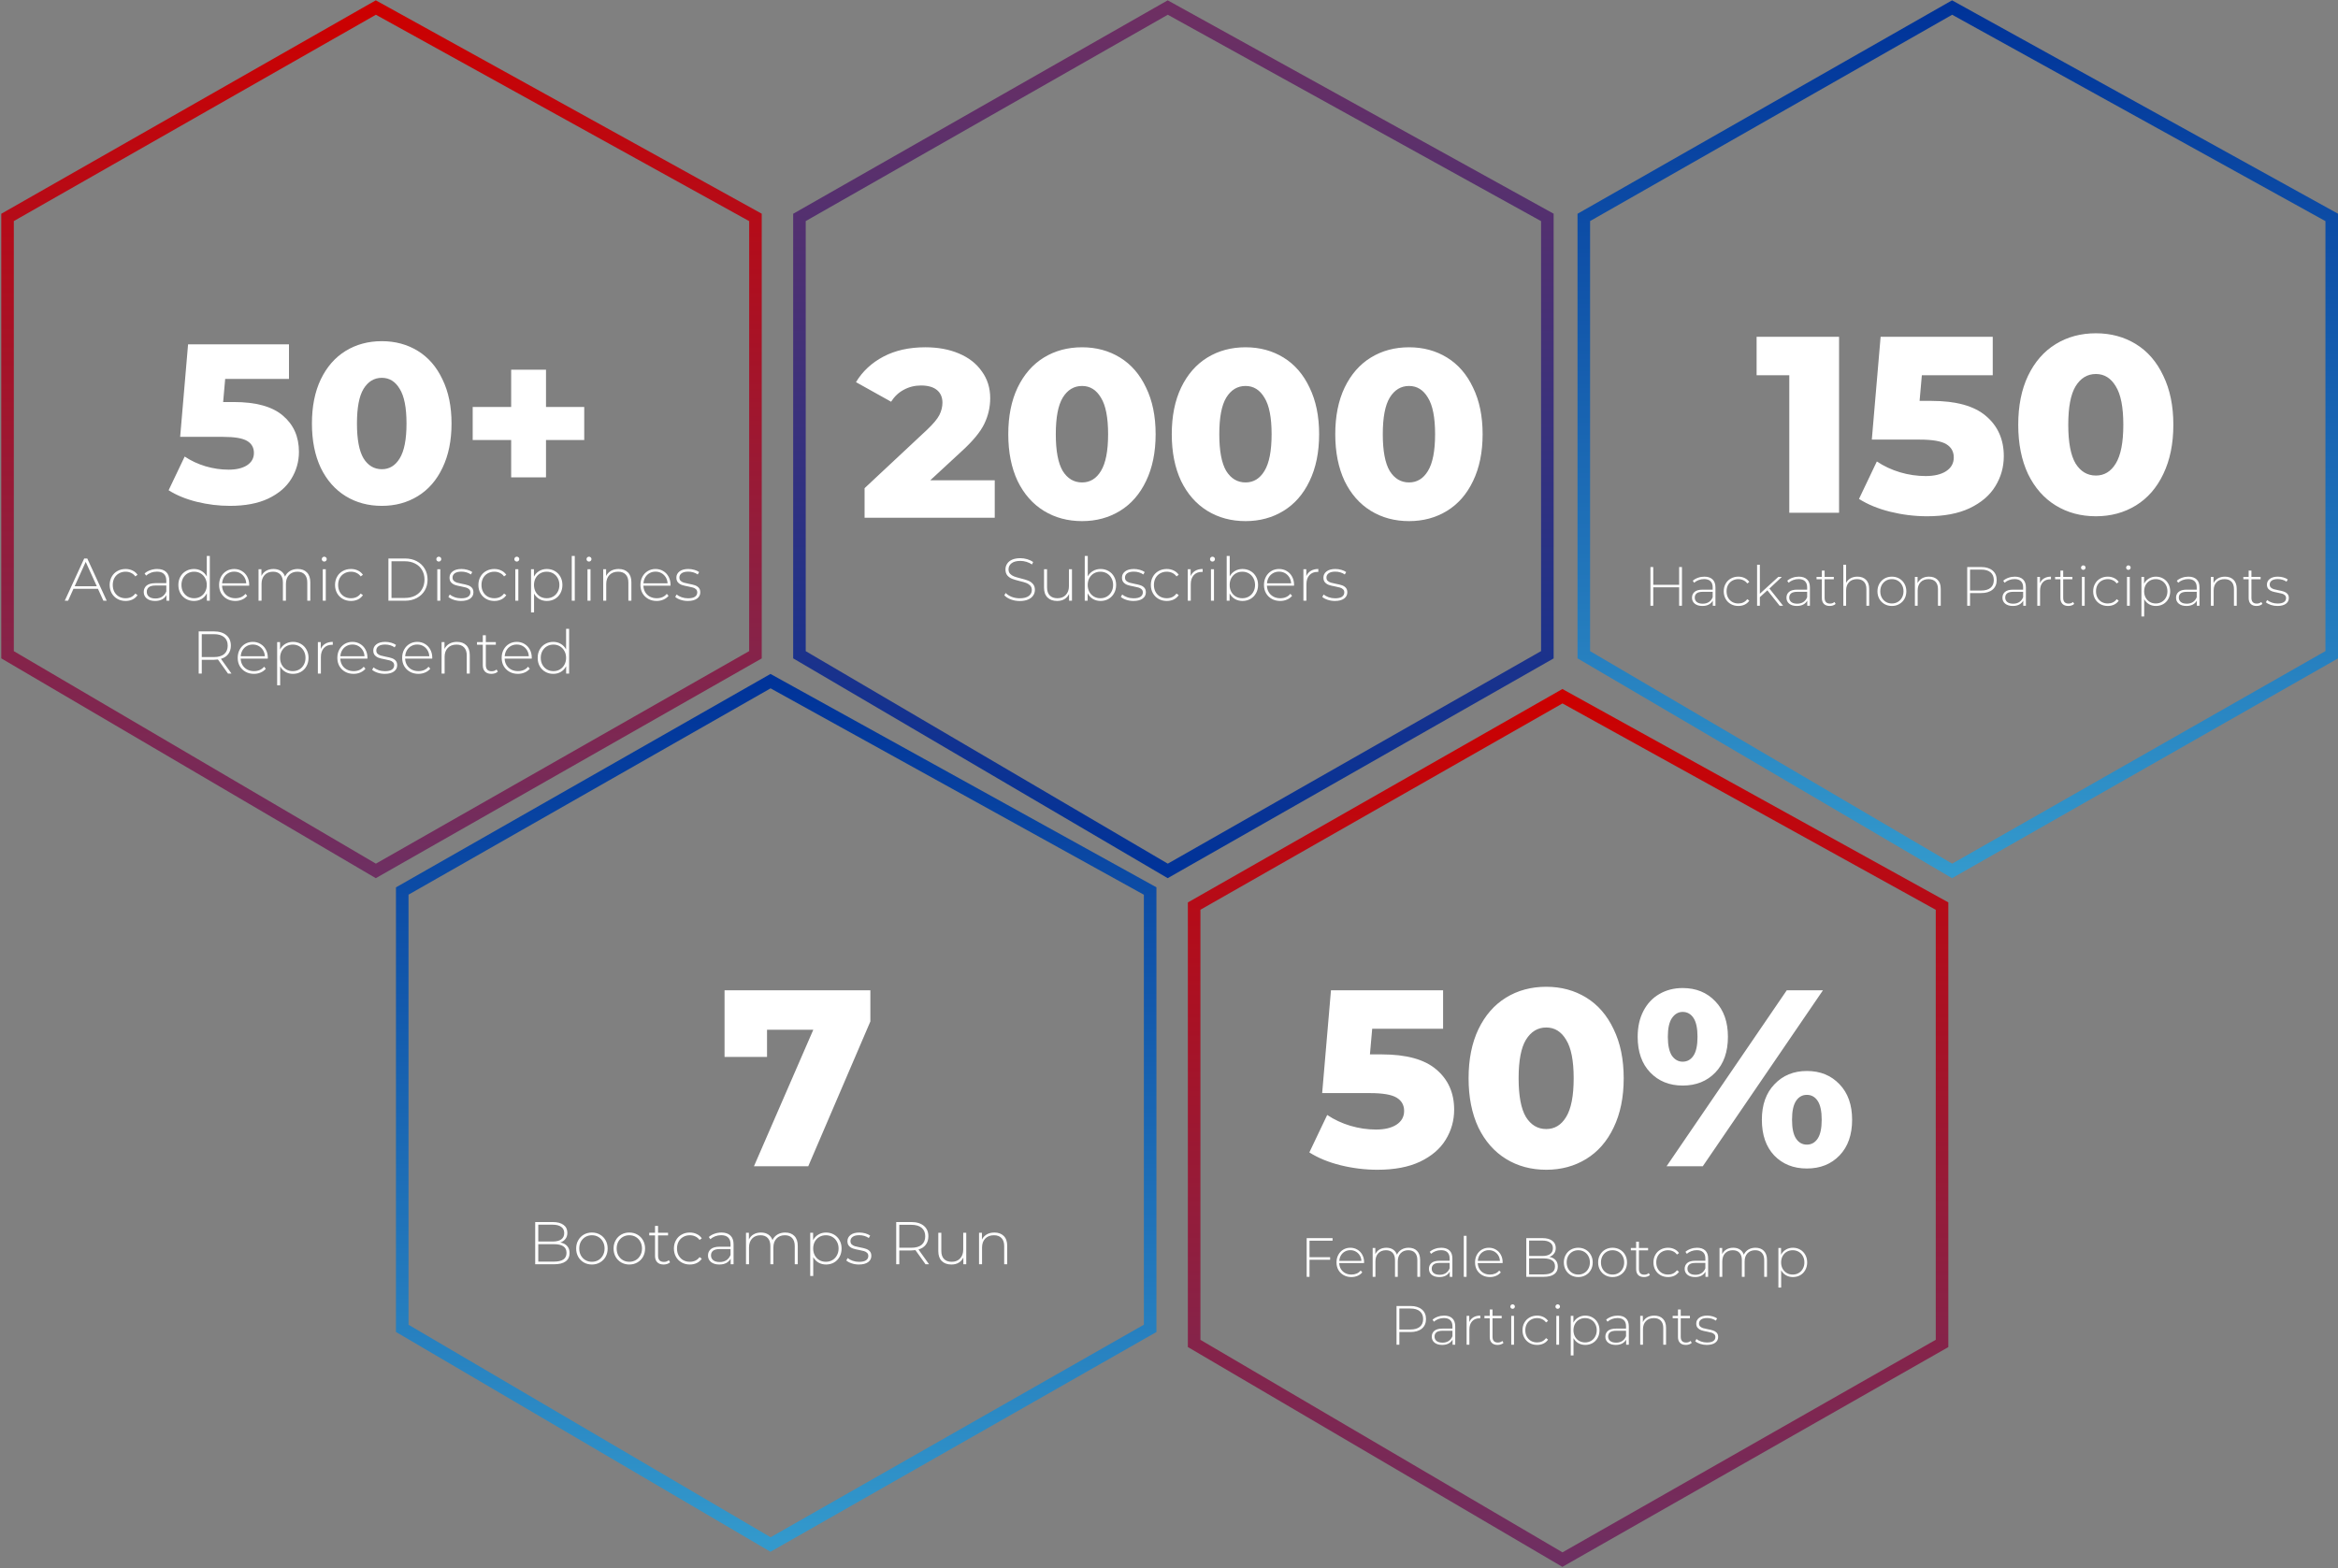 <svg width="930" height="624" viewBox="0 0 930 624" fill="none" xmlns="http://www.w3.org/2000/svg">
<rect x="0" y="0" width="930" height="624" fill="#808080" stroke="none"/>
<path d="M520.889 493.612V500.19H529.095V501.202H520.889V508H519.767V492.6H530.063V493.612H520.889ZM542.588 502.522H532.71C532.739 503.417 532.966 504.216 533.392 504.92C533.817 505.609 534.389 506.145 535.108 506.526C535.841 506.907 536.662 507.098 537.572 507.098C538.32 507.098 539.009 506.966 539.64 506.702C540.285 506.423 540.82 506.02 541.246 505.492L541.884 506.218C541.385 506.819 540.754 507.281 539.992 507.604C539.244 507.927 538.43 508.088 537.55 508.088C536.406 508.088 535.386 507.839 534.492 507.34C533.597 506.841 532.893 506.152 532.38 505.272C531.881 504.392 531.632 503.387 531.632 502.258C531.632 501.143 531.866 500.146 532.336 499.266C532.82 498.371 533.48 497.675 534.316 497.176C535.152 496.677 536.09 496.428 537.132 496.428C538.173 496.428 539.104 496.677 539.926 497.176C540.762 497.66 541.414 498.342 541.884 499.222C542.368 500.102 542.61 501.099 542.61 502.214L542.588 502.522ZM537.132 497.396C536.325 497.396 535.599 497.579 534.954 497.946C534.308 498.298 533.788 498.804 533.392 499.464C533.01 500.109 532.79 500.843 532.732 501.664H541.532C541.488 500.843 541.268 500.109 540.872 499.464C540.476 498.819 539.955 498.313 539.31 497.946C538.664 497.579 537.938 497.396 537.132 497.396ZM560.313 496.428C561.735 496.428 562.85 496.846 563.657 497.682C564.478 498.518 564.889 499.721 564.889 501.29V508H563.789V501.378C563.789 500.087 563.473 499.105 562.843 498.43C562.212 497.755 561.332 497.418 560.203 497.418C558.912 497.418 557.885 497.821 557.123 498.628C556.375 499.435 556.001 500.52 556.001 501.884V508H554.901V501.378C554.901 500.087 554.585 499.105 553.955 498.43C553.324 497.755 552.444 497.418 551.315 497.418C550.024 497.418 548.997 497.821 548.235 498.628C547.487 499.435 547.113 500.52 547.113 501.884V508H546.013V496.516H547.069V498.98C547.45 498.173 548.015 497.55 548.763 497.11C549.525 496.655 550.427 496.428 551.469 496.428C552.51 496.428 553.39 496.663 554.109 497.132C554.842 497.601 555.363 498.291 555.671 499.2C556.052 498.349 556.646 497.675 557.453 497.176C558.274 496.677 559.227 496.428 560.313 496.428ZM573.303 496.428C574.725 496.428 575.818 496.795 576.581 497.528C577.343 498.247 577.725 499.31 577.725 500.718V508H576.669V505.954C576.302 506.629 575.767 507.157 575.063 507.538C574.359 507.905 573.515 508.088 572.533 508.088C571.257 508.088 570.245 507.787 569.497 507.186C568.763 506.585 568.397 505.793 568.397 504.81C568.397 503.857 568.734 503.087 569.409 502.5C570.098 501.899 571.191 501.598 572.687 501.598H576.625V500.674C576.625 499.603 576.331 498.789 575.745 498.232C575.173 497.675 574.329 497.396 573.215 497.396C572.452 497.396 571.719 497.528 571.015 497.792C570.325 498.056 569.739 498.408 569.255 498.848L568.705 498.056C569.277 497.543 569.966 497.147 570.773 496.868C571.579 496.575 572.423 496.428 573.303 496.428ZM572.687 507.186C573.64 507.186 574.447 506.966 575.107 506.526C575.781 506.086 576.287 505.448 576.625 504.612V502.456H572.709C571.579 502.456 570.758 502.661 570.245 503.072C569.746 503.483 569.497 504.047 569.497 504.766C569.497 505.514 569.775 506.108 570.333 506.548C570.89 506.973 571.675 507.186 572.687 507.186ZM582.257 491.676H583.357V508H582.257V491.676ZM597.695 502.522H587.817C587.846 503.417 588.074 504.216 588.499 504.92C588.924 505.609 589.496 506.145 590.215 506.526C590.948 506.907 591.77 507.098 592.679 507.098C593.427 507.098 594.116 506.966 594.747 506.702C595.392 506.423 595.928 506.02 596.353 505.492L596.991 506.218C596.492 506.819 595.862 507.281 595.099 507.604C594.351 507.927 593.537 508.088 592.657 508.088C591.513 508.088 590.494 507.839 589.599 507.34C588.704 506.841 588 506.152 587.487 505.272C586.988 504.392 586.739 503.387 586.739 502.258C586.739 501.143 586.974 500.146 587.443 499.266C587.927 498.371 588.587 497.675 589.423 497.176C590.259 496.677 591.198 496.428 592.239 496.428C593.28 496.428 594.212 496.677 595.033 497.176C595.869 497.66 596.522 498.342 596.991 499.222C597.475 500.102 597.717 501.099 597.717 502.214L597.695 502.522ZM592.239 497.396C591.432 497.396 590.706 497.579 590.061 497.946C589.416 498.298 588.895 498.804 588.499 499.464C588.118 500.109 587.898 500.843 587.839 501.664H596.639C596.595 500.843 596.375 500.109 595.979 499.464C595.583 498.819 595.062 498.313 594.417 497.946C593.772 497.579 593.046 497.396 592.239 497.396ZM616.274 500.058C617.374 500.263 618.21 500.696 618.782 501.356C619.369 502.016 619.662 502.874 619.662 503.93C619.662 505.235 619.186 506.24 618.232 506.944C617.279 507.648 615.864 508 613.986 508H607.122V492.6H613.546C615.218 492.6 616.516 492.945 617.44 493.634C618.379 494.309 618.848 495.277 618.848 496.538C618.848 497.418 618.614 498.159 618.144 498.76C617.69 499.361 617.066 499.794 616.274 500.058ZM608.244 493.568V499.706H613.502C614.852 499.706 615.886 499.449 616.604 498.936C617.338 498.408 617.704 497.638 617.704 496.626C617.704 495.629 617.338 494.873 616.604 494.36C615.886 493.832 614.852 493.568 613.502 493.568H608.244ZM613.986 507.032C615.482 507.032 616.612 506.775 617.374 506.262C618.152 505.734 618.54 504.927 618.54 503.842C618.54 502.757 618.152 501.957 617.374 501.444C616.612 500.931 615.482 500.674 613.986 500.674H608.244V507.032H613.986ZM627.801 508.088C626.716 508.088 625.733 507.839 624.853 507.34C623.988 506.841 623.306 506.152 622.807 505.272C622.309 504.377 622.059 503.373 622.059 502.258C622.059 501.143 622.309 500.146 622.807 499.266C623.306 498.371 623.988 497.675 624.853 497.176C625.733 496.677 626.716 496.428 627.801 496.428C628.887 496.428 629.862 496.677 630.727 497.176C631.607 497.675 632.297 498.371 632.795 499.266C633.294 500.146 633.543 501.143 633.543 502.258C633.543 503.373 633.294 504.377 632.795 505.272C632.297 506.152 631.607 506.841 630.727 507.34C629.862 507.839 628.887 508.088 627.801 508.088ZM627.801 507.098C628.681 507.098 629.466 506.893 630.155 506.482C630.859 506.071 631.409 505.499 631.805 504.766C632.216 504.033 632.421 503.197 632.421 502.258C632.421 501.319 632.216 500.483 631.805 499.75C631.409 499.017 630.859 498.445 630.155 498.034C629.466 497.623 628.681 497.418 627.801 497.418C626.921 497.418 626.129 497.623 625.425 498.034C624.736 498.445 624.186 499.017 623.775 499.75C623.379 500.483 623.181 501.319 623.181 502.258C623.181 503.197 623.379 504.033 623.775 504.766C624.186 505.499 624.736 506.071 625.425 506.482C626.129 506.893 626.921 507.098 627.801 507.098ZM641.444 508.088C640.359 508.088 639.376 507.839 638.496 507.34C637.631 506.841 636.949 506.152 636.45 505.272C635.951 504.377 635.702 503.373 635.702 502.258C635.702 501.143 635.951 500.146 636.45 499.266C636.949 498.371 637.631 497.675 638.496 497.176C639.376 496.677 640.359 496.428 641.444 496.428C642.529 496.428 643.505 496.677 644.37 497.176C645.25 497.675 645.939 498.371 646.438 499.266C646.937 500.146 647.186 501.143 647.186 502.258C647.186 503.373 646.937 504.377 646.438 505.272C645.939 506.152 645.25 506.841 644.37 507.34C643.505 507.839 642.529 508.088 641.444 508.088ZM641.444 507.098C642.324 507.098 643.109 506.893 643.798 506.482C644.502 506.071 645.052 505.499 645.448 504.766C645.859 504.033 646.064 503.197 646.064 502.258C646.064 501.319 645.859 500.483 645.448 499.75C645.052 499.017 644.502 498.445 643.798 498.034C643.109 497.623 642.324 497.418 641.444 497.418C640.564 497.418 639.772 497.623 639.068 498.034C638.379 498.445 637.829 499.017 637.418 499.75C637.022 500.483 636.824 501.319 636.824 502.258C636.824 503.197 637.022 504.033 637.418 504.766C637.829 505.499 638.379 506.071 639.068 506.482C639.772 506.893 640.564 507.098 641.444 507.098ZM656.297 507.274C656.018 507.538 655.666 507.743 655.241 507.89C654.83 508.022 654.397 508.088 653.943 508.088C652.945 508.088 652.175 507.817 651.633 507.274C651.09 506.717 650.819 505.947 650.819 504.964V497.462H648.707V496.516H650.819V494.008H651.919V496.516H655.571V497.462H651.919V504.854C651.919 505.602 652.095 506.174 652.447 506.57C652.813 506.951 653.349 507.142 654.053 507.142C654.771 507.142 655.365 506.929 655.835 506.504L656.297 507.274ZM663.51 508.088C662.395 508.088 661.398 507.839 660.518 507.34C659.638 506.841 658.949 506.152 658.45 505.272C657.951 504.377 657.702 503.373 657.702 502.258C657.702 501.129 657.951 500.124 658.45 499.244C658.949 498.349 659.638 497.66 660.518 497.176C661.398 496.677 662.395 496.428 663.51 496.428C664.434 496.428 665.27 496.611 666.018 496.978C666.781 497.33 667.397 497.851 667.866 498.54L667.052 499.134C666.641 498.562 666.128 498.137 665.512 497.858C664.911 497.565 664.243 497.418 663.51 497.418C662.615 497.418 661.809 497.623 661.09 498.034C660.386 498.43 659.829 498.995 659.418 499.728C659.022 500.461 658.824 501.305 658.824 502.258C658.824 503.211 659.022 504.055 659.418 504.788C659.829 505.521 660.386 506.093 661.09 506.504C661.809 506.9 662.615 507.098 663.51 507.098C664.243 507.098 664.911 506.959 665.512 506.68C666.128 506.387 666.641 505.954 667.052 505.382L667.866 505.976C667.397 506.665 666.781 507.193 666.018 507.56C665.27 507.912 664.434 508.088 663.51 508.088ZM675.031 496.428C676.454 496.428 677.546 496.795 678.309 497.528C679.072 498.247 679.453 499.31 679.453 500.718V508H678.397V505.954C678.03 506.629 677.495 507.157 676.791 507.538C676.087 507.905 675.244 508.088 674.261 508.088C672.985 508.088 671.973 507.787 671.225 507.186C670.492 506.585 670.125 505.793 670.125 504.81C670.125 503.857 670.462 503.087 671.137 502.5C671.826 501.899 672.919 501.598 674.415 501.598H678.353V500.674C678.353 499.603 678.06 498.789 677.473 498.232C676.901 497.675 676.058 497.396 674.943 497.396C674.18 497.396 673.447 497.528 672.743 497.792C672.054 498.056 671.467 498.408 670.983 498.848L670.433 498.056C671.005 497.543 671.694 497.147 672.501 496.868C673.308 496.575 674.151 496.428 675.031 496.428ZM674.415 507.186C675.368 507.186 676.175 506.966 676.835 506.526C677.51 506.086 678.016 505.448 678.353 504.612V502.456H674.437C673.308 502.456 672.486 502.661 671.973 503.072C671.474 503.483 671.225 504.047 671.225 504.766C671.225 505.514 671.504 506.108 672.061 506.548C672.618 506.973 673.403 507.186 674.415 507.186ZM698.285 496.428C699.708 496.428 700.823 496.846 701.629 497.682C702.451 498.518 702.861 499.721 702.861 501.29V508H701.761V501.378C701.761 500.087 701.446 499.105 700.815 498.43C700.185 497.755 699.305 497.418 698.175 497.418C696.885 497.418 695.858 497.821 695.095 498.628C694.347 499.435 693.973 500.52 693.973 501.884V508H692.873V501.378C692.873 500.087 692.558 499.105 691.927 498.43C691.297 497.755 690.417 497.418 689.287 497.418C687.997 497.418 686.97 497.821 686.207 498.628C685.459 499.435 685.085 500.52 685.085 501.884V508H683.985V496.516H685.041V498.98C685.423 498.173 685.987 497.55 686.735 497.11C687.498 496.655 688.4 496.428 689.441 496.428C690.483 496.428 691.363 496.663 692.081 497.132C692.815 497.601 693.335 498.291 693.643 499.2C694.025 498.349 694.619 497.675 695.425 497.176C696.247 496.677 697.2 496.428 698.285 496.428ZM713.167 496.428C714.238 496.428 715.206 496.677 716.071 497.176C716.937 497.675 717.611 498.364 718.095 499.244C718.594 500.124 718.843 501.129 718.843 502.258C718.843 503.387 718.594 504.399 718.095 505.294C717.611 506.174 716.937 506.863 716.071 507.362C715.206 507.846 714.238 508.088 713.167 508.088C712.155 508.088 711.239 507.853 710.417 507.384C709.596 506.9 708.958 506.233 708.503 505.382V512.268H707.403V496.516H708.459V499.222C708.914 498.342 709.552 497.66 710.373 497.176C711.209 496.677 712.141 496.428 713.167 496.428ZM713.101 507.098C713.981 507.098 714.773 506.893 715.477 506.482C716.181 506.071 716.731 505.499 717.127 504.766C717.538 504.033 717.743 503.197 717.743 502.258C717.743 501.319 717.538 500.483 717.127 499.75C716.731 499.017 716.181 498.445 715.477 498.034C714.773 497.623 713.981 497.418 713.101 497.418C712.221 497.418 711.429 497.623 710.725 498.034C710.036 498.445 709.486 499.017 709.075 499.75C708.679 500.483 708.481 501.319 708.481 502.258C708.481 503.197 708.679 504.033 709.075 504.766C709.486 505.499 710.036 506.071 710.725 506.482C711.429 506.893 712.221 507.098 713.101 507.098ZM561.028 519.6C562.964 519.6 564.482 520.062 565.582 520.986C566.682 521.895 567.232 523.164 567.232 524.792C567.232 526.405 566.682 527.674 565.582 528.598C564.482 529.507 562.964 529.962 561.028 529.962H556.628V535H555.506V519.6H561.028ZM561.028 528.95C562.671 528.95 563.925 528.591 564.79 527.872C565.656 527.153 566.088 526.127 566.088 524.792C566.088 523.457 565.656 522.431 564.79 521.712C563.925 520.979 562.671 520.612 561.028 520.612H556.628V528.95H561.028ZM574.431 523.428C575.853 523.428 576.946 523.795 577.709 524.528C578.471 525.247 578.853 526.31 578.853 527.718V535H577.797V532.954C577.43 533.629 576.895 534.157 576.191 534.538C575.487 534.905 574.643 535.088 573.661 535.088C572.385 535.088 571.373 534.787 570.625 534.186C569.891 533.585 569.525 532.793 569.525 531.81C569.525 530.857 569.862 530.087 570.537 529.5C571.226 528.899 572.319 528.598 573.815 528.598H577.753V527.674C577.753 526.603 577.459 525.789 576.873 525.232C576.301 524.675 575.457 524.396 574.343 524.396C573.58 524.396 572.847 524.528 572.143 524.792C571.453 525.056 570.867 525.408 570.383 525.848L569.833 525.056C570.405 524.543 571.094 524.147 571.901 523.868C572.707 523.575 573.551 523.428 574.431 523.428ZM573.815 534.186C574.768 534.186 575.575 533.966 576.235 533.526C576.909 533.086 577.415 532.448 577.753 531.612V529.456H573.837C572.707 529.456 571.886 529.661 571.373 530.072C570.874 530.483 570.625 531.047 570.625 531.766C570.625 532.514 570.903 533.108 571.461 533.548C572.018 533.973 572.803 534.186 573.815 534.186ZM584.441 526.024C584.793 525.188 585.343 524.55 586.091 524.11C586.839 523.655 587.748 523.428 588.819 523.428V524.506L588.555 524.484C587.279 524.484 586.281 524.887 585.563 525.694C584.844 526.486 584.485 527.593 584.485 529.016V535H583.385V523.516H584.441V526.024ZM598.063 534.274C597.785 534.538 597.433 534.743 597.007 534.89C596.597 535.022 596.164 535.088 595.709 535.088C594.712 535.088 593.942 534.817 593.399 534.274C592.857 533.717 592.585 532.947 592.585 531.964V524.462H590.473V523.516H592.585V521.008H593.685V523.516H597.337V524.462H593.685V531.854C593.685 532.602 593.861 533.174 594.213 533.57C594.58 533.951 595.115 534.142 595.819 534.142C596.538 534.142 597.132 533.929 597.601 533.504L598.063 534.274ZM601.131 523.516H602.231V535H601.131V523.516ZM601.681 520.722C601.431 520.722 601.219 520.641 601.043 520.48C600.867 520.304 600.779 520.091 600.779 519.842C600.779 519.593 600.867 519.38 601.043 519.204C601.219 519.028 601.431 518.94 601.681 518.94C601.93 518.94 602.143 519.028 602.319 519.204C602.495 519.365 602.583 519.571 602.583 519.82C602.583 520.069 602.495 520.282 602.319 520.458C602.143 520.634 601.93 520.722 601.681 520.722ZM611.421 535.088C610.306 535.088 609.309 534.839 608.429 534.34C607.549 533.841 606.86 533.152 606.361 532.272C605.862 531.377 605.613 530.373 605.613 529.258C605.613 528.129 605.862 527.124 606.361 526.244C606.86 525.349 607.549 524.66 608.429 524.176C609.309 523.677 610.306 523.428 611.421 523.428C612.345 523.428 613.181 523.611 613.929 523.978C614.692 524.33 615.308 524.851 615.777 525.54L614.963 526.134C614.552 525.562 614.039 525.137 613.423 524.858C612.822 524.565 612.154 524.418 611.421 524.418C610.526 524.418 609.72 524.623 609.001 525.034C608.297 525.43 607.74 525.995 607.329 526.728C606.933 527.461 606.735 528.305 606.735 529.258C606.735 530.211 606.933 531.055 607.329 531.788C607.74 532.521 608.297 533.093 609.001 533.504C609.72 533.9 610.526 534.098 611.421 534.098C612.154 534.098 612.822 533.959 613.423 533.68C614.039 533.387 614.552 532.954 614.963 532.382L615.777 532.976C615.308 533.665 614.692 534.193 613.929 534.56C613.181 534.912 612.345 535.088 611.421 535.088ZM619.07 523.516H620.17V535H619.07V523.516ZM619.62 520.722C619.371 520.722 619.158 520.641 618.982 520.48C618.806 520.304 618.718 520.091 618.718 519.842C618.718 519.593 618.806 519.38 618.982 519.204C619.158 519.028 619.371 518.94 619.62 518.94C619.87 518.94 620.082 519.028 620.258 519.204C620.434 519.365 620.522 519.571 620.522 519.82C620.522 520.069 620.434 520.282 620.258 520.458C620.082 520.634 619.87 520.722 619.62 520.722ZM630.571 523.428C631.641 523.428 632.609 523.677 633.475 524.176C634.34 524.675 635.015 525.364 635.499 526.244C635.997 527.124 636.247 528.129 636.247 529.258C636.247 530.387 635.997 531.399 635.499 532.294C635.015 533.174 634.34 533.863 633.475 534.362C632.609 534.846 631.641 535.088 630.571 535.088C629.559 535.088 628.642 534.853 627.821 534.384C626.999 533.9 626.361 533.233 625.907 532.382V539.268H624.807V523.516H625.863V526.222C626.317 525.342 626.955 524.66 627.777 524.176C628.613 523.677 629.544 523.428 630.571 523.428ZM630.505 534.098C631.385 534.098 632.177 533.893 632.881 533.482C633.585 533.071 634.135 532.499 634.531 531.766C634.941 531.033 635.147 530.197 635.147 529.258C635.147 528.319 634.941 527.483 634.531 526.75C634.135 526.017 633.585 525.445 632.881 525.034C632.177 524.623 631.385 524.418 630.505 524.418C629.625 524.418 628.833 524.623 628.129 525.034C627.439 525.445 626.889 526.017 626.479 526.75C626.083 527.483 625.885 528.319 625.885 529.258C625.885 530.197 626.083 531.033 626.479 531.766C626.889 532.499 627.439 533.071 628.129 533.482C628.833 533.893 629.625 534.098 630.505 534.098ZM643.481 523.428C644.904 523.428 645.997 523.795 646.759 524.528C647.522 525.247 647.903 526.31 647.903 527.718V535H646.847V532.954C646.481 533.629 645.945 534.157 645.241 534.538C644.537 534.905 643.694 535.088 642.711 535.088C641.435 535.088 640.423 534.787 639.675 534.186C638.942 533.585 638.575 532.793 638.575 531.81C638.575 530.857 638.913 530.087 639.587 529.5C640.277 528.899 641.369 528.598 642.865 528.598H646.803V527.674C646.803 526.603 646.51 525.789 645.923 525.232C645.351 524.675 644.508 524.396 643.393 524.396C642.631 524.396 641.897 524.528 641.193 524.792C640.504 525.056 639.917 525.408 639.433 525.848L638.883 525.056C639.455 524.543 640.145 524.147 640.951 523.868C641.758 523.575 642.601 523.428 643.481 523.428ZM642.865 534.186C643.819 534.186 644.625 533.966 645.285 533.526C645.96 533.086 646.466 532.448 646.803 531.612V529.456H642.887C641.758 529.456 640.937 529.661 640.423 530.072C639.925 530.483 639.675 531.047 639.675 531.766C639.675 532.514 639.954 533.108 640.511 533.548C641.069 533.973 641.853 534.186 642.865 534.186ZM658.046 523.428C659.483 523.428 660.62 523.846 661.456 524.682C662.292 525.518 662.71 526.721 662.71 528.29V535H661.61V528.378C661.61 527.087 661.28 526.105 660.62 525.43C659.974 524.755 659.065 524.418 657.892 524.418C656.542 524.418 655.479 524.821 654.702 525.628C653.924 526.435 653.536 527.52 653.536 528.884V535H652.436V523.516H653.492V526.002C653.888 525.195 654.474 524.565 655.252 524.11C656.044 523.655 656.975 523.428 658.046 523.428ZM672.936 534.274C672.658 534.538 672.306 534.743 671.88 534.89C671.47 535.022 671.037 535.088 670.582 535.088C669.585 535.088 668.815 534.817 668.272 534.274C667.73 533.717 667.458 532.947 667.458 531.964V524.462H665.346V523.516H667.458V521.008H668.558V523.516H672.21V524.462H668.558V531.854C668.558 532.602 668.734 533.174 669.086 533.57C669.453 533.951 669.988 534.142 670.692 534.142C671.411 534.142 672.005 533.929 672.474 533.504L672.936 534.274ZM678.908 535.088C677.984 535.088 677.104 534.949 676.268 534.67C675.432 534.391 674.779 534.039 674.31 533.614L674.816 532.734C675.285 533.13 675.887 533.46 676.62 533.724C677.368 533.988 678.145 534.12 678.952 534.12C680.111 534.12 680.961 533.929 681.504 533.548C682.061 533.167 682.34 532.639 682.34 531.964C682.34 531.48 682.186 531.099 681.878 530.82C681.585 530.541 681.218 530.336 680.778 530.204C680.338 530.072 679.729 529.933 678.952 529.786C678.043 529.625 677.309 529.449 676.752 529.258C676.195 529.067 675.718 528.759 675.322 528.334C674.926 527.909 674.728 527.322 674.728 526.574C674.728 525.665 675.102 524.917 675.85 524.33C676.613 523.729 677.691 523.428 679.084 523.428C679.817 523.428 680.543 523.531 681.262 523.736C681.981 523.941 682.567 524.213 683.022 524.55L682.516 525.43C682.047 525.093 681.511 524.836 680.91 524.66C680.309 524.484 679.693 524.396 679.062 524.396C677.991 524.396 677.185 524.594 676.642 524.99C676.099 525.386 675.828 525.907 675.828 526.552C675.828 527.065 675.982 527.469 676.29 527.762C676.598 528.041 676.972 528.253 677.412 528.4C677.867 528.532 678.497 528.679 679.304 528.84C680.199 529.001 680.917 529.177 681.46 529.368C682.017 529.544 682.487 529.837 682.868 530.248C683.249 530.659 683.44 531.223 683.44 531.942C683.44 532.895 683.044 533.658 682.252 534.23C681.46 534.802 680.345 535.088 678.908 535.088Z" fill="white"/>
<path d="M549.627 419.5C559.427 419.5 566.661 421.5 571.327 425.5C576.061 429.5 578.427 434.833 578.427 441.5C578.427 445.833 577.294 449.833 575.027 453.5C572.827 457.1 569.427 460 564.827 462.2C560.294 464.333 554.661 465.4 547.927 465.4C542.994 465.4 538.094 464.8 533.227 463.6C528.427 462.4 524.294 460.7 520.827 458.5L527.927 443.6C530.727 445.467 533.794 446.9 537.127 447.9C540.527 448.9 543.927 449.4 547.327 449.4C550.727 449.4 553.427 448.767 555.427 447.5C557.494 446.167 558.527 444.333 558.527 442C558.527 439.667 557.527 437.9 555.527 436.7C553.527 435.5 549.994 434.9 544.927 434.9H525.927L529.427 394H574.027V409.3H545.827L544.927 419.5H549.627ZM615.07 465.4C609.07 465.4 603.736 463.967 599.07 461.1C594.403 458.233 590.736 454.067 588.07 448.6C585.47 443.067 584.17 436.533 584.17 429C584.17 421.467 585.47 414.967 588.07 409.5C590.736 403.967 594.403 399.767 599.07 396.9C603.736 394.033 609.07 392.6 615.07 392.6C621.003 392.6 626.303 394.033 630.97 396.9C635.636 399.767 639.27 403.967 641.87 409.5C644.536 414.967 645.87 421.467 645.87 429C645.87 436.533 644.536 443.067 641.87 448.6C639.27 454.067 635.636 458.233 630.97 461.1C626.303 463.967 621.003 465.4 615.07 465.4ZM615.07 449.2C618.403 449.2 621.036 447.6 622.97 444.4C624.97 441.133 625.97 436 625.97 429C625.97 422 624.97 416.9 622.97 413.7C621.036 410.433 618.403 408.8 615.07 408.8C611.67 408.8 608.97 410.433 606.97 413.7C605.036 416.9 604.07 422 604.07 429C604.07 436 605.036 441.133 606.97 444.4C608.97 447.6 611.67 449.2 615.07 449.2ZM669.327 431.9C664.06 431.9 659.76 430.167 656.427 426.7C653.093 423.233 651.427 418.5 651.427 412.5C651.427 408.567 652.193 405.133 653.727 402.2C655.26 399.267 657.36 397.033 660.027 395.5C662.76 393.9 665.86 393.1 669.327 393.1C674.66 393.1 678.993 394.867 682.327 398.4C685.66 401.867 687.327 406.567 687.327 412.5C687.327 418.5 685.66 423.233 682.327 426.7C678.993 430.167 674.66 431.9 669.327 431.9ZM710.727 394H725.127L677.327 464H662.927L710.727 394ZM669.327 422.4C671.127 422.4 672.56 421.6 673.627 420C674.693 418.4 675.227 415.9 675.227 412.5C675.227 409.1 674.693 406.6 673.627 405C672.56 403.4 671.127 402.6 669.327 402.6C667.593 402.6 666.16 403.433 665.027 405.1C663.96 406.7 663.427 409.167 663.427 412.5C663.427 415.833 663.96 418.333 665.027 420C666.16 421.6 667.593 422.4 669.327 422.4ZM718.727 464.9C713.393 464.9 709.06 463.167 705.727 459.7C702.46 456.233 700.827 451.5 700.827 445.5C700.827 439.567 702.493 434.867 705.827 431.4C709.16 427.867 713.46 426.1 718.727 426.1C724.06 426.1 728.393 427.867 731.727 431.4C735.06 434.867 736.727 439.567 736.727 445.5C736.727 451.5 735.06 456.233 731.727 459.7C728.393 463.167 724.06 464.9 718.727 464.9ZM718.727 455.4C720.527 455.4 721.96 454.6 723.027 453C724.093 451.4 724.627 448.9 724.627 445.5C724.627 442.1 724.093 439.6 723.027 438C721.96 436.4 720.527 435.6 718.727 435.6C716.927 435.6 715.493 436.4 714.427 438C713.36 439.6 712.827 442.1 712.827 445.5C712.827 448.9 713.36 451.4 714.427 453C715.493 454.6 716.927 455.4 718.727 455.4Z" fill="white"/>
<path d="M222.873 494.336C224.073 494.56 224.985 495.032 225.609 495.752C226.249 496.472 226.569 497.408 226.569 498.56C226.569 499.984 226.049 501.08 225.009 501.848C223.969 502.616 222.425 503 220.377 503H212.889V486.2H219.897C221.721 486.2 223.137 486.576 224.145 487.328C225.169 488.064 225.681 489.12 225.681 490.496C225.681 491.456 225.425 492.264 224.913 492.92C224.417 493.576 223.737 494.048 222.873 494.336ZM214.113 487.256V493.952H219.849C221.321 493.952 222.449 493.672 223.233 493.112C224.033 492.536 224.433 491.696 224.433 490.592C224.433 489.504 224.033 488.68 223.233 488.12C222.449 487.544 221.321 487.256 219.849 487.256H214.113ZM220.377 501.944C222.009 501.944 223.241 501.664 224.073 501.104C224.921 500.528 225.345 499.648 225.345 498.464C225.345 497.28 224.921 496.408 224.073 495.848C223.241 495.288 222.009 495.008 220.377 495.008H214.113V501.944H220.377ZM235.448 503.096C234.264 503.096 233.192 502.824 232.232 502.28C231.288 501.736 230.544 500.984 230 500.024C229.456 499.048 229.184 497.952 229.184 496.736C229.184 495.52 229.456 494.432 230 493.472C230.544 492.496 231.288 491.736 232.232 491.192C233.192 490.648 234.264 490.376 235.448 490.376C236.632 490.376 237.696 490.648 238.64 491.192C239.6 491.736 240.352 492.496 240.896 493.472C241.44 494.432 241.712 495.52 241.712 496.736C241.712 497.952 241.44 499.048 240.896 500.024C240.352 500.984 239.6 501.736 238.64 502.28C237.696 502.824 236.632 503.096 235.448 503.096ZM235.448 502.016C236.408 502.016 237.264 501.792 238.016 501.344C238.784 500.896 239.384 500.272 239.816 499.472C240.264 498.672 240.488 497.76 240.488 496.736C240.488 495.712 240.264 494.8 239.816 494C239.384 493.2 238.784 492.576 238.016 492.128C237.264 491.68 236.408 491.456 235.448 491.456C234.488 491.456 233.624 491.68 232.856 492.128C232.104 492.576 231.504 493.2 231.056 494C230.624 494.8 230.408 495.712 230.408 496.736C230.408 497.76 230.624 498.672 231.056 499.472C231.504 500.272 232.104 500.896 232.856 501.344C233.624 501.792 234.488 502.016 235.448 502.016ZM250.331 503.096C249.147 503.096 248.075 502.824 247.115 502.28C246.171 501.736 245.427 500.984 244.883 500.024C244.339 499.048 244.067 497.952 244.067 496.736C244.067 495.52 244.339 494.432 244.883 493.472C245.427 492.496 246.171 491.736 247.115 491.192C248.075 490.648 249.147 490.376 250.331 490.376C251.515 490.376 252.579 490.648 253.523 491.192C254.483 491.736 255.235 492.496 255.779 493.472C256.323 494.432 256.595 495.52 256.595 496.736C256.595 497.952 256.323 499.048 255.779 500.024C255.235 500.984 254.483 501.736 253.523 502.28C252.579 502.824 251.515 503.096 250.331 503.096ZM250.331 502.016C251.291 502.016 252.147 501.792 252.899 501.344C253.667 500.896 254.267 500.272 254.699 499.472C255.147 498.672 255.371 497.76 255.371 496.736C255.371 495.712 255.147 494.8 254.699 494C254.267 493.2 253.667 492.576 252.899 492.128C252.147 491.68 251.291 491.456 250.331 491.456C249.371 491.456 248.507 491.68 247.739 492.128C246.987 492.576 246.387 493.2 245.939 494C245.507 494.8 245.291 495.712 245.291 496.736C245.291 497.76 245.507 498.672 245.939 499.472C246.387 500.272 246.987 500.896 247.739 501.344C248.507 501.792 249.371 502.016 250.331 502.016ZM266.533 502.208C266.229 502.496 265.845 502.72 265.381 502.88C264.933 503.024 264.461 503.096 263.965 503.096C262.877 503.096 262.037 502.8 261.445 502.208C260.853 501.6 260.557 500.76 260.557 499.688V491.504H258.253V490.472H260.557V487.736H261.757V490.472H265.741V491.504H261.757V499.568C261.757 500.384 261.949 501.008 262.333 501.44C262.733 501.856 263.317 502.064 264.085 502.064C264.869 502.064 265.517 501.832 266.029 501.368L266.533 502.208ZM274.403 503.096C273.187 503.096 272.099 502.824 271.139 502.28C270.179 501.736 269.427 500.984 268.883 500.024C268.339 499.048 268.067 497.952 268.067 496.736C268.067 495.504 268.339 494.408 268.883 493.448C269.427 492.472 270.179 491.72 271.139 491.192C272.099 490.648 273.187 490.376 274.403 490.376C275.411 490.376 276.323 490.576 277.139 490.976C277.971 491.36 278.643 491.928 279.155 492.68L278.267 493.328C277.819 492.704 277.259 492.24 276.587 491.936C275.931 491.616 275.203 491.456 274.403 491.456C273.427 491.456 272.547 491.68 271.763 492.128C270.995 492.56 270.387 493.176 269.939 493.976C269.507 494.776 269.291 495.696 269.291 496.736C269.291 497.776 269.507 498.696 269.939 499.496C270.387 500.296 270.995 500.92 271.763 501.368C272.547 501.8 273.427 502.016 274.403 502.016C275.203 502.016 275.931 501.864 276.587 501.56C277.259 501.24 277.819 500.768 278.267 500.144L279.155 500.792C278.643 501.544 277.971 502.12 277.139 502.52C276.323 502.904 275.411 503.096 274.403 503.096ZM286.971 490.376C288.523 490.376 289.715 490.776 290.547 491.576C291.379 492.36 291.795 493.52 291.795 495.056V503H290.643V500.768C290.243 501.504 289.659 502.08 288.891 502.496C288.123 502.896 287.203 503.096 286.131 503.096C284.739 503.096 283.635 502.768 282.819 502.112C282.019 501.456 281.619 500.592 281.619 499.52C281.619 498.48 281.987 497.64 282.723 497C283.475 496.344 284.667 496.016 286.299 496.016H290.595V495.008C290.595 493.84 290.275 492.952 289.635 492.344C289.011 491.736 288.091 491.432 286.875 491.432C286.043 491.432 285.243 491.576 284.475 491.864C283.723 492.152 283.083 492.536 282.555 493.016L281.955 492.152C282.579 491.592 283.331 491.16 284.211 490.856C285.091 490.536 286.011 490.376 286.971 490.376ZM286.299 502.112C287.339 502.112 288.219 501.872 288.939 501.392C289.675 500.912 290.227 500.216 290.595 499.304V496.952H286.323C285.091 496.952 284.195 497.176 283.635 497.624C283.091 498.072 282.819 498.688 282.819 499.472C282.819 500.288 283.123 500.936 283.731 501.416C284.339 501.88 285.195 502.112 286.299 502.112ZM312.339 490.376C313.891 490.376 315.107 490.832 315.987 491.744C316.883 492.656 317.331 493.968 317.331 495.68V503H316.131V495.776C316.131 494.368 315.787 493.296 315.099 492.56C314.411 491.824 313.451 491.456 312.219 491.456C310.811 491.456 309.691 491.896 308.859 492.776C308.043 493.656 307.635 494.84 307.635 496.328V503H306.435V495.776C306.435 494.368 306.091 493.296 305.403 492.56C304.715 491.824 303.755 491.456 302.523 491.456C301.115 491.456 299.995 491.896 299.163 492.776C298.347 493.656 297.939 494.84 297.939 496.328V503H296.739V490.472H297.891V493.16C298.307 492.28 298.923 491.6 299.739 491.12C300.571 490.624 301.555 490.376 302.691 490.376C303.827 490.376 304.787 490.632 305.571 491.144C306.371 491.656 306.939 492.408 307.275 493.4C307.691 492.472 308.339 491.736 309.219 491.192C310.115 490.648 311.155 490.376 312.339 490.376ZM328.574 490.376C329.742 490.376 330.798 490.648 331.742 491.192C332.686 491.736 333.422 492.488 333.95 493.448C334.494 494.408 334.766 495.504 334.766 496.736C334.766 497.968 334.494 499.072 333.95 500.048C333.422 501.008 332.686 501.76 331.742 502.304C330.798 502.832 329.742 503.096 328.574 503.096C327.47 503.096 326.47 502.84 325.574 502.328C324.678 501.8 323.982 501.072 323.486 500.144V507.656H322.286V490.472H323.438V493.424C323.934 492.464 324.63 491.72 325.526 491.192C326.438 490.648 327.454 490.376 328.574 490.376ZM328.502 502.016C329.462 502.016 330.326 501.792 331.094 501.344C331.862 500.896 332.462 500.272 332.894 499.472C333.342 498.672 333.566 497.76 333.566 496.736C333.566 495.712 333.342 494.8 332.894 494C332.462 493.2 331.862 492.576 331.094 492.128C330.326 491.68 329.462 491.456 328.502 491.456C327.542 491.456 326.678 491.68 325.91 492.128C325.158 492.576 324.558 493.2 324.11 494C323.678 494.8 323.462 495.712 323.462 496.736C323.462 497.76 323.678 498.672 324.11 499.472C324.558 500.272 325.158 500.896 325.91 501.344C326.678 501.792 327.542 502.016 328.502 502.016ZM341.65 503.096C340.642 503.096 339.682 502.944 338.77 502.64C337.858 502.336 337.146 501.952 336.634 501.488L337.186 500.528C337.698 500.96 338.354 501.32 339.154 501.608C339.97 501.896 340.818 502.04 341.698 502.04C342.962 502.04 343.89 501.832 344.482 501.416C345.09 501 345.394 500.424 345.394 499.688C345.394 499.16 345.226 498.744 344.89 498.44C344.57 498.136 344.17 497.912 343.69 497.768C343.21 497.624 342.546 497.472 341.698 497.312C340.706 497.136 339.906 496.944 339.298 496.736C338.69 496.528 338.17 496.192 337.738 495.728C337.306 495.264 337.09 494.624 337.09 493.808C337.09 492.816 337.498 492 338.314 491.36C339.146 490.704 340.322 490.376 341.842 490.376C342.642 490.376 343.434 490.488 344.218 490.712C345.002 490.936 345.642 491.232 346.138 491.6L345.586 492.56C345.074 492.192 344.49 491.912 343.834 491.72C343.178 491.528 342.506 491.432 341.818 491.432C340.65 491.432 339.77 491.648 339.178 492.08C338.586 492.512 338.29 493.08 338.29 493.784C338.29 494.344 338.458 494.784 338.794 495.104C339.13 495.408 339.538 495.64 340.018 495.8C340.514 495.944 341.202 496.104 342.082 496.28C343.058 496.456 343.842 496.648 344.434 496.856C345.042 497.048 345.554 497.368 345.97 497.816C346.386 498.264 346.594 498.88 346.594 499.664C346.594 500.704 346.162 501.536 345.298 502.16C344.434 502.784 343.218 503.096 341.65 503.096ZM368.155 503L364.147 497.384C363.555 497.464 363.011 497.504 362.515 497.504H357.715V503H356.491V486.2H362.515C364.627 486.2 366.283 486.704 367.483 487.712C368.683 488.704 369.283 490.088 369.283 491.864C369.283 493.192 368.939 494.312 368.251 495.224C367.579 496.12 366.611 496.752 365.347 497.12L369.547 503H368.155ZM362.515 496.424C364.307 496.424 365.675 496.032 366.619 495.248C367.563 494.448 368.035 493.32 368.035 491.864C368.035 490.408 367.563 489.288 366.619 488.504C365.675 487.704 364.307 487.304 362.515 487.304H357.715V496.424H362.515ZM384.348 490.472V503H383.196V500.312C382.78 501.192 382.164 501.88 381.348 502.376C380.532 502.856 379.572 503.096 378.468 503.096C376.836 503.096 375.556 502.64 374.628 501.728C373.7 500.816 373.236 499.504 373.236 497.792V490.472H374.436V497.696C374.436 499.104 374.796 500.176 375.516 500.912C376.236 501.648 377.252 502.016 378.564 502.016C379.972 502.016 381.084 501.576 381.9 500.696C382.732 499.816 383.148 498.632 383.148 497.144V490.472H384.348ZM395.555 490.376C397.123 490.376 398.363 490.832 399.275 491.744C400.187 492.656 400.643 493.968 400.643 495.68V503H399.443V495.776C399.443 494.368 399.083 493.296 398.363 492.56C397.659 491.824 396.667 491.456 395.387 491.456C393.915 491.456 392.755 491.896 391.907 492.776C391.059 493.656 390.635 494.84 390.635 496.328V503H389.435V490.472H390.587V493.184C391.019 492.304 391.659 491.616 392.507 491.12C393.371 490.624 394.387 490.376 395.555 490.376Z" fill="white"/>
<path d="M346.208 394V406.4L321.508 464H299.908L323.508 409.7H305.108V420.5H288.208V394H346.208Z" fill="white"/>
<path d="M405.61 239.12C404.378 239.12 403.202 238.912 402.082 238.496C400.978 238.064 400.114 237.512 399.49 236.84L400.042 235.928C400.634 236.552 401.426 237.064 402.418 237.464C403.426 237.848 404.482 238.04 405.586 238.04C407.186 238.04 408.394 237.736 409.21 237.128C410.026 236.52 410.434 235.728 410.434 234.752C410.434 234 410.218 233.4 409.786 232.952C409.354 232.504 408.818 232.16 408.178 231.92C407.538 231.68 406.674 231.432 405.586 231.176C404.354 230.872 403.362 230.576 402.61 230.288C401.874 230 401.242 229.56 400.714 228.968C400.202 228.36 399.946 227.552 399.946 226.544C399.946 225.728 400.162 224.984 400.594 224.312C401.026 223.624 401.682 223.08 402.562 222.68C403.458 222.28 404.57 222.08 405.898 222.08C406.826 222.08 407.738 222.216 408.634 222.488C409.53 222.76 410.306 223.128 410.962 223.592L410.506 224.576C409.834 224.112 409.09 223.76 408.274 223.52C407.474 223.28 406.682 223.16 405.898 223.16C404.346 223.16 403.17 223.472 402.37 224.096C401.57 224.72 401.17 225.528 401.17 226.52C401.17 227.272 401.386 227.872 401.818 228.32C402.25 228.768 402.786 229.112 403.426 229.352C404.066 229.592 404.938 229.848 406.042 230.12C407.274 230.424 408.258 230.72 408.994 231.008C409.73 231.296 410.354 231.736 410.866 232.328C411.394 232.904 411.658 233.688 411.658 234.68C411.658 235.496 411.434 236.24 410.986 236.912C410.554 237.584 409.882 238.12 408.97 238.52C408.058 238.92 406.938 239.12 405.61 239.12ZM426.403 226.472V239H425.251V236.312C424.835 237.192 424.219 237.88 423.403 238.376C422.587 238.856 421.627 239.096 420.523 239.096C418.891 239.096 417.611 238.64 416.683 237.728C415.755 236.816 415.291 235.504 415.291 233.792V226.472H416.491V233.696C416.491 235.104 416.851 236.176 417.571 236.912C418.291 237.648 419.307 238.016 420.619 238.016C422.027 238.016 423.139 237.576 423.955 236.696C424.787 235.816 425.203 234.632 425.203 233.144V226.472H426.403ZM437.777 226.376C438.945 226.376 440.001 226.648 440.945 227.192C441.889 227.72 442.625 228.472 443.153 229.448C443.697 230.408 443.969 231.504 443.969 232.736C443.969 233.968 443.697 235.064 443.153 236.024C442.625 236.984 441.889 237.736 440.945 238.28C440.001 238.824 438.945 239.096 437.777 239.096C436.657 239.096 435.641 238.832 434.729 238.304C433.833 237.76 433.137 237.008 432.641 236.048V239H431.489V221.192H432.689V229.328C433.185 228.4 433.881 227.68 434.777 227.168C435.673 226.64 436.673 226.376 437.777 226.376ZM437.705 238.016C438.665 238.016 439.529 237.792 440.297 237.344C441.065 236.896 441.665 236.272 442.097 235.472C442.545 234.672 442.769 233.76 442.769 232.736C442.769 231.712 442.545 230.8 442.097 230C441.665 229.2 441.065 228.576 440.297 228.128C439.529 227.68 438.665 227.456 437.705 227.456C436.745 227.456 435.881 227.68 435.113 228.128C434.361 228.576 433.761 229.2 433.313 230C432.881 230.8 432.665 231.712 432.665 232.736C432.665 233.76 432.881 234.672 433.313 235.472C433.761 236.272 434.361 236.896 435.113 237.344C435.881 237.792 436.745 238.016 437.705 238.016ZM450.853 239.096C449.845 239.096 448.885 238.944 447.973 238.64C447.061 238.336 446.349 237.952 445.837 237.488L446.389 236.528C446.901 236.96 447.557 237.32 448.357 237.608C449.173 237.896 450.021 238.04 450.901 238.04C452.165 238.04 453.093 237.832 453.685 237.416C454.293 237 454.597 236.424 454.597 235.688C454.597 235.16 454.429 234.744 454.093 234.44C453.773 234.136 453.373 233.912 452.893 233.768C452.413 233.624 451.749 233.472 450.901 233.312C449.909 233.136 449.109 232.944 448.501 232.736C447.893 232.528 447.373 232.192 446.941 231.728C446.509 231.264 446.293 230.624 446.293 229.808C446.293 228.816 446.701 228 447.517 227.36C448.349 226.704 449.525 226.376 451.045 226.376C451.845 226.376 452.637 226.488 453.421 226.712C454.205 226.936 454.845 227.232 455.341 227.6L454.789 228.56C454.277 228.192 453.693 227.912 453.037 227.72C452.381 227.528 451.709 227.432 451.021 227.432C449.853 227.432 448.973 227.648 448.381 228.08C447.789 228.512 447.493 229.08 447.493 229.784C447.493 230.344 447.661 230.784 447.997 231.104C448.333 231.408 448.741 231.64 449.221 231.8C449.717 231.944 450.405 232.104 451.285 232.28C452.261 232.456 453.045 232.648 453.637 232.856C454.245 233.048 454.757 233.368 455.173 233.816C455.589 234.264 455.797 234.88 455.797 235.664C455.797 236.704 455.365 237.536 454.501 238.16C453.637 238.784 452.421 239.096 450.853 239.096ZM464.114 239.096C462.898 239.096 461.81 238.824 460.85 238.28C459.89 237.736 459.138 236.984 458.594 236.024C458.05 235.048 457.778 233.952 457.778 232.736C457.778 231.504 458.05 230.408 458.594 229.448C459.138 228.472 459.89 227.72 460.85 227.192C461.81 226.648 462.898 226.376 464.114 226.376C465.122 226.376 466.034 226.576 466.85 226.976C467.682 227.36 468.354 227.928 468.866 228.68L467.978 229.328C467.53 228.704 466.97 228.24 466.298 227.936C465.642 227.616 464.914 227.456 464.114 227.456C463.138 227.456 462.258 227.68 461.474 228.128C460.706 228.56 460.098 229.176 459.65 229.976C459.218 230.776 459.002 231.696 459.002 232.736C459.002 233.776 459.218 234.696 459.65 235.496C460.098 236.296 460.706 236.92 461.474 237.368C462.258 237.8 463.138 238.016 464.114 238.016C464.914 238.016 465.642 237.864 466.298 237.56C466.97 237.24 467.53 236.768 467.978 236.144L468.866 236.792C468.354 237.544 467.682 238.12 466.85 238.52C466.034 238.904 465.122 239.096 464.114 239.096ZM473.61 229.208C473.994 228.296 474.594 227.6 475.41 227.12C476.226 226.624 477.218 226.376 478.386 226.376V227.552L478.098 227.528C476.706 227.528 475.618 227.968 474.834 228.848C474.05 229.712 473.658 230.92 473.658 232.472V239H472.458V226.472H473.61V229.208ZM481.692 226.472H482.892V239H481.692V226.472ZM482.292 223.424C482.02 223.424 481.788 223.336 481.596 223.16C481.404 222.968 481.308 222.736 481.308 222.464C481.308 222.192 481.404 221.96 481.596 221.768C481.788 221.576 482.02 221.48 482.292 221.48C482.564 221.48 482.796 221.576 482.988 221.768C483.18 221.944 483.276 222.168 483.276 222.44C483.276 222.712 483.18 222.944 482.988 223.136C482.796 223.328 482.564 223.424 482.292 223.424ZM494.238 226.376C495.406 226.376 496.462 226.648 497.406 227.192C498.35 227.72 499.086 228.472 499.614 229.448C500.158 230.408 500.43 231.504 500.43 232.736C500.43 233.968 500.158 235.064 499.614 236.024C499.086 236.984 498.35 237.736 497.406 238.28C496.462 238.824 495.406 239.096 494.238 239.096C493.118 239.096 492.102 238.832 491.19 238.304C490.294 237.76 489.598 237.008 489.102 236.048V239H487.95V221.192H489.15V229.328C489.646 228.4 490.342 227.68 491.238 227.168C492.134 226.64 493.134 226.376 494.238 226.376ZM494.166 238.016C495.126 238.016 495.99 237.792 496.758 237.344C497.526 236.896 498.126 236.272 498.558 235.472C499.006 234.672 499.23 233.76 499.23 232.736C499.23 231.712 499.006 230.8 498.558 230C498.126 229.2 497.526 228.576 496.758 228.128C495.99 227.68 495.126 227.456 494.166 227.456C493.206 227.456 492.342 227.68 491.574 228.128C490.822 228.576 490.222 229.2 489.774 230C489.342 230.8 489.126 231.712 489.126 232.736C489.126 233.76 489.342 234.672 489.774 235.472C490.222 236.272 490.822 236.896 491.574 237.344C492.342 237.792 493.206 238.016 494.166 238.016ZM514.73 233.024H503.954C503.986 234 504.234 234.872 504.698 235.64C505.162 236.392 505.786 236.976 506.57 237.392C507.37 237.808 508.266 238.016 509.258 238.016C510.074 238.016 510.826 237.872 511.514 237.584C512.218 237.28 512.802 236.84 513.266 236.264L513.962 237.056C513.418 237.712 512.73 238.216 511.898 238.568C511.082 238.92 510.194 239.096 509.234 239.096C507.986 239.096 506.874 238.824 505.898 238.28C504.922 237.736 504.154 236.984 503.594 236.024C503.05 235.064 502.778 233.968 502.778 232.736C502.778 231.52 503.034 230.432 503.546 229.472C504.074 228.496 504.794 227.736 505.706 227.192C506.618 226.648 507.642 226.376 508.778 226.376C509.914 226.376 510.93 226.648 511.826 227.192C512.738 227.72 513.45 228.464 513.962 229.424C514.49 230.384 514.754 231.472 514.754 232.688L514.73 233.024ZM508.778 227.432C507.898 227.432 507.106 227.632 506.402 228.032C505.698 228.416 505.13 228.968 504.698 229.688C504.282 230.392 504.042 231.192 503.978 232.088H513.578C513.53 231.192 513.29 230.392 512.858 229.688C512.426 228.984 511.858 228.432 511.154 228.032C510.45 227.632 509.658 227.432 508.778 227.432ZM519.618 229.208C520.002 228.296 520.602 227.6 521.418 227.12C522.234 226.624 523.226 226.376 524.394 226.376V227.552L524.106 227.528C522.714 227.528 521.626 227.968 520.842 228.848C520.058 229.712 519.666 230.92 519.666 232.472V239H518.466V226.472H519.618V229.208ZM530.985 239.096C529.977 239.096 529.017 238.944 528.105 238.64C527.193 238.336 526.481 237.952 525.969 237.488L526.521 236.528C527.033 236.96 527.689 237.32 528.489 237.608C529.305 237.896 530.153 238.04 531.033 238.04C532.297 238.04 533.225 237.832 533.817 237.416C534.425 237 534.729 236.424 534.729 235.688C534.729 235.16 534.561 234.744 534.225 234.44C533.905 234.136 533.505 233.912 533.025 233.768C532.545 233.624 531.881 233.472 531.033 233.312C530.041 233.136 529.241 232.944 528.633 232.736C528.025 232.528 527.505 232.192 527.073 231.728C526.641 231.264 526.425 230.624 526.425 229.808C526.425 228.816 526.833 228 527.649 227.36C528.481 226.704 529.657 226.376 531.177 226.376C531.977 226.376 532.769 226.488 533.553 226.712C534.337 226.936 534.977 227.232 535.473 227.6L534.921 228.56C534.409 228.192 533.825 227.912 533.169 227.72C532.513 227.528 531.841 227.432 531.153 227.432C529.985 227.432 529.105 227.648 528.513 228.08C527.921 228.512 527.625 229.08 527.625 229.784C527.625 230.344 527.793 230.784 528.129 231.104C528.465 231.408 528.873 231.64 529.353 231.8C529.849 231.944 530.537 232.104 531.417 232.28C532.393 232.456 533.177 232.648 533.769 232.856C534.377 233.048 534.889 233.368 535.305 233.816C535.721 234.264 535.929 234.88 535.929 235.664C535.929 236.704 535.497 237.536 534.633 238.16C533.769 238.784 532.553 239.096 530.985 239.096Z" fill="white"/>
<path d="M669.043 225.6V241H667.921V233.674H657.625V241H656.503V225.6H657.625V232.684H667.921V225.6H669.043ZM677.941 229.428C679.364 229.428 680.457 229.795 681.219 230.528C681.982 231.247 682.363 232.31 682.363 233.718V241H681.307V238.954C680.941 239.629 680.405 240.157 679.701 240.538C678.997 240.905 678.154 241.088 677.171 241.088C675.895 241.088 674.883 240.787 674.135 240.186C673.402 239.585 673.035 238.793 673.035 237.81C673.035 236.857 673.373 236.087 674.047 235.5C674.737 234.899 675.829 234.598 677.325 234.598H681.263V233.674C681.263 232.603 680.97 231.789 680.383 231.232C679.811 230.675 678.968 230.396 677.853 230.396C677.091 230.396 676.357 230.528 675.653 230.792C674.964 231.056 674.377 231.408 673.893 231.848L673.343 231.056C673.915 230.543 674.605 230.147 675.411 229.868C676.218 229.575 677.061 229.428 677.941 229.428ZM677.325 240.186C678.279 240.186 679.085 239.966 679.745 239.526C680.42 239.086 680.926 238.448 681.263 237.612V235.456H677.347C676.218 235.456 675.397 235.661 674.883 236.072C674.385 236.483 674.135 237.047 674.135 237.766C674.135 238.514 674.414 239.108 674.971 239.548C675.529 239.973 676.313 240.186 677.325 240.186ZM691.471 241.088C690.356 241.088 689.359 240.839 688.479 240.34C687.599 239.841 686.91 239.152 686.411 238.272C685.912 237.377 685.663 236.373 685.663 235.258C685.663 234.129 685.912 233.124 686.411 232.244C686.91 231.349 687.599 230.66 688.479 230.176C689.359 229.677 690.356 229.428 691.471 229.428C692.395 229.428 693.231 229.611 693.979 229.978C694.742 230.33 695.358 230.851 695.827 231.54L695.013 232.134C694.602 231.562 694.089 231.137 693.473 230.858C692.872 230.565 692.204 230.418 691.471 230.418C690.576 230.418 689.77 230.623 689.051 231.034C688.347 231.43 687.79 231.995 687.379 232.728C686.983 233.461 686.785 234.305 686.785 235.258C686.785 236.211 686.983 237.055 687.379 237.788C687.79 238.521 688.347 239.093 689.051 239.504C689.77 239.9 690.576 240.098 691.471 240.098C692.204 240.098 692.872 239.959 693.473 239.68C694.089 239.387 694.602 238.954 695.013 238.382L695.827 238.976C695.358 239.665 694.742 240.193 693.979 240.56C693.231 240.912 692.395 241.088 691.471 241.088ZM703.019 234.862L700.027 237.59V241H698.927V224.676H700.027V236.226L707.375 229.516H708.783L703.833 234.158L709.267 241H707.903L703.019 234.862ZM715.517 229.428C716.94 229.428 718.033 229.795 718.795 230.528C719.558 231.247 719.939 232.31 719.939 233.718V241H718.883V238.954C718.517 239.629 717.981 240.157 717.277 240.538C716.573 240.905 715.73 241.088 714.747 241.088C713.471 241.088 712.459 240.787 711.711 240.186C710.978 239.585 710.611 238.793 710.611 237.81C710.611 236.857 710.949 236.087 711.623 235.5C712.313 234.899 713.405 234.598 714.901 234.598H718.839V233.674C718.839 232.603 718.546 231.789 717.959 231.232C717.387 230.675 716.544 230.396 715.429 230.396C714.667 230.396 713.933 230.528 713.229 230.792C712.54 231.056 711.953 231.408 711.469 231.848L710.919 231.056C711.491 230.543 712.181 230.147 712.987 229.868C713.794 229.575 714.637 229.428 715.517 229.428ZM714.901 240.186C715.855 240.186 716.661 239.966 717.321 239.526C717.996 239.086 718.502 238.448 718.839 237.612V235.456H714.923C713.794 235.456 712.973 235.661 712.459 236.072C711.961 236.483 711.711 237.047 711.711 237.766C711.711 238.514 711.99 239.108 712.547 239.548C713.105 239.973 713.889 240.186 714.901 240.186ZM730.17 240.274C729.891 240.538 729.539 240.743 729.114 240.89C728.703 241.022 728.27 241.088 727.816 241.088C726.818 241.088 726.048 240.817 725.506 240.274C724.963 239.717 724.692 238.947 724.692 237.964V230.462H722.58V229.516H724.692V227.008H725.792V229.516H729.444V230.462H725.792V237.854C725.792 238.602 725.968 239.174 726.32 239.57C726.686 239.951 727.222 240.142 727.926 240.142C728.644 240.142 729.238 239.929 729.708 239.504L730.17 240.274ZM738.847 229.428C740.285 229.428 741.421 229.846 742.257 230.682C743.093 231.518 743.511 232.721 743.511 234.29V241H742.411V234.378C742.411 233.087 742.081 232.105 741.421 231.43C740.776 230.755 739.867 230.418 738.693 230.418C737.344 230.418 736.281 230.821 735.503 231.628C734.726 232.435 734.337 233.52 734.337 234.884V241H733.237V224.676H734.337V231.914C734.733 231.122 735.32 230.513 736.097 230.088C736.875 229.648 737.791 229.428 738.847 229.428ZM752.549 241.088C751.464 241.088 750.481 240.839 749.601 240.34C748.736 239.841 748.054 239.152 747.555 238.272C747.057 237.377 746.807 236.373 746.807 235.258C746.807 234.143 747.057 233.146 747.555 232.266C748.054 231.371 748.736 230.675 749.601 230.176C750.481 229.677 751.464 229.428 752.549 229.428C753.635 229.428 754.61 229.677 755.475 230.176C756.355 230.675 757.045 231.371 757.543 232.266C758.042 233.146 758.291 234.143 758.291 235.258C758.291 236.373 758.042 237.377 757.543 238.272C757.045 239.152 756.355 239.841 755.475 240.34C754.61 240.839 753.635 241.088 752.549 241.088ZM752.549 240.098C753.429 240.098 754.214 239.893 754.903 239.482C755.607 239.071 756.157 238.499 756.553 237.766C756.964 237.033 757.169 236.197 757.169 235.258C757.169 234.319 756.964 233.483 756.553 232.75C756.157 232.017 755.607 231.445 754.903 231.034C754.214 230.623 753.429 230.418 752.549 230.418C751.669 230.418 750.877 230.623 750.173 231.034C749.484 231.445 748.934 232.017 748.523 232.75C748.127 233.483 747.929 234.319 747.929 235.258C747.929 236.197 748.127 237.033 748.523 237.766C748.934 238.499 749.484 239.071 750.173 239.482C750.877 239.893 751.669 240.098 752.549 240.098ZM767.314 229.428C768.751 229.428 769.888 229.846 770.724 230.682C771.56 231.518 771.978 232.721 771.978 234.29V241H770.878V234.378C770.878 233.087 770.548 232.105 769.888 231.43C769.243 230.755 768.333 230.418 767.16 230.418C765.811 230.418 764.747 230.821 763.97 231.628C763.193 232.435 762.804 233.52 762.804 234.884V241H761.704V229.516H762.76V232.002C763.156 231.195 763.743 230.565 764.52 230.11C765.312 229.655 766.243 229.428 767.314 229.428ZM788.031 225.6C789.967 225.6 791.485 226.062 792.585 226.986C793.685 227.895 794.235 229.164 794.235 230.792C794.235 232.405 793.685 233.674 792.585 234.598C791.485 235.507 789.967 235.962 788.031 235.962H783.631V241H782.509V225.6H788.031ZM788.031 234.95C789.674 234.95 790.928 234.591 791.793 233.872C792.659 233.153 793.091 232.127 793.091 230.792C793.091 229.457 792.659 228.431 791.793 227.712C790.928 226.979 789.674 226.612 788.031 226.612H783.631V234.95H788.031ZM801.433 229.428C802.856 229.428 803.949 229.795 804.711 230.528C805.474 231.247 805.855 232.31 805.855 233.718V241H804.799V238.954C804.433 239.629 803.897 240.157 803.193 240.538C802.489 240.905 801.646 241.088 800.663 241.088C799.387 241.088 798.375 240.787 797.627 240.186C796.894 239.585 796.527 238.793 796.527 237.81C796.527 236.857 796.865 236.087 797.539 235.5C798.229 234.899 799.321 234.598 800.817 234.598H804.755V233.674C804.755 232.603 804.462 231.789 803.875 231.232C803.303 230.675 802.46 230.396 801.345 230.396C800.583 230.396 799.849 230.528 799.145 230.792C798.456 231.056 797.869 231.408 797.385 231.848L796.835 231.056C797.407 230.543 798.097 230.147 798.903 229.868C799.71 229.575 800.553 229.428 801.433 229.428ZM800.817 240.186C801.771 240.186 802.577 239.966 803.237 239.526C803.912 239.086 804.418 238.448 804.755 237.612V235.456H800.839C799.71 235.456 798.889 235.661 798.375 236.072C797.877 236.483 797.627 237.047 797.627 237.766C797.627 238.514 797.906 239.108 798.463 239.548C799.021 239.973 799.805 240.186 800.817 240.186ZM811.444 232.024C811.796 231.188 812.346 230.55 813.094 230.11C813.842 229.655 814.751 229.428 815.822 229.428V230.506L815.558 230.484C814.282 230.484 813.284 230.887 812.566 231.694C811.847 232.486 811.488 233.593 811.488 235.016V241H810.388V229.516H811.444V232.024ZM825.066 240.274C824.787 240.538 824.435 240.743 824.01 240.89C823.599 241.022 823.167 241.088 822.712 241.088C821.715 241.088 820.945 240.817 820.402 240.274C819.859 239.717 819.588 238.947 819.588 237.964V230.462H817.476V229.516H819.588V227.008H820.688V229.516H824.34V230.462H820.688V237.854C820.688 238.602 820.864 239.174 821.216 239.57C821.583 239.951 822.118 240.142 822.822 240.142C823.541 240.142 824.135 239.929 824.604 239.504L825.066 240.274ZM828.134 229.516H829.234V241H828.134V229.516ZM828.684 226.722C828.434 226.722 828.222 226.641 828.046 226.48C827.87 226.304 827.782 226.091 827.782 225.842C827.782 225.593 827.87 225.38 828.046 225.204C828.222 225.028 828.434 224.94 828.684 224.94C828.933 224.94 829.146 225.028 829.322 225.204C829.498 225.365 829.586 225.571 829.586 225.82C829.586 226.069 829.498 226.282 829.322 226.458C829.146 226.634 828.933 226.722 828.684 226.722ZM838.424 241.088C837.309 241.088 836.312 240.839 835.432 240.34C834.552 239.841 833.863 239.152 833.364 238.272C832.865 237.377 832.616 236.373 832.616 235.258C832.616 234.129 832.865 233.124 833.364 232.244C833.863 231.349 834.552 230.66 835.432 230.176C836.312 229.677 837.309 229.428 838.424 229.428C839.348 229.428 840.184 229.611 840.932 229.978C841.695 230.33 842.311 230.851 842.78 231.54L841.966 232.134C841.555 231.562 841.042 231.137 840.426 230.858C839.825 230.565 839.157 230.418 838.424 230.418C837.529 230.418 836.723 230.623 836.004 231.034C835.3 231.43 834.743 231.995 834.332 232.728C833.936 233.461 833.738 234.305 833.738 235.258C833.738 236.211 833.936 237.055 834.332 237.788C834.743 238.521 835.3 239.093 836.004 239.504C836.723 239.9 837.529 240.098 838.424 240.098C839.157 240.098 839.825 239.959 840.426 239.68C841.042 239.387 841.555 238.954 841.966 238.382L842.78 238.976C842.311 239.665 841.695 240.193 840.932 240.56C840.184 240.912 839.348 241.088 838.424 241.088ZM846.073 229.516H847.173V241H846.073V229.516ZM846.623 226.722C846.374 226.722 846.161 226.641 845.985 226.48C845.809 226.304 845.721 226.091 845.721 225.842C845.721 225.593 845.809 225.38 845.985 225.204C846.161 225.028 846.374 224.94 846.623 224.94C846.873 224.94 847.085 225.028 847.261 225.204C847.437 225.365 847.525 225.571 847.525 225.82C847.525 226.069 847.437 226.282 847.261 226.458C847.085 226.634 846.873 226.722 846.623 226.722ZM857.574 229.428C858.644 229.428 859.612 229.677 860.478 230.176C861.343 230.675 862.018 231.364 862.502 232.244C863 233.124 863.25 234.129 863.25 235.258C863.25 236.387 863 237.399 862.502 238.294C862.018 239.174 861.343 239.863 860.478 240.362C859.612 240.846 858.644 241.088 857.574 241.088C856.562 241.088 855.645 240.853 854.824 240.384C854.002 239.9 853.364 239.233 852.91 238.382V245.268H851.81V229.516H852.866V232.222C853.32 231.342 853.958 230.66 854.78 230.176C855.616 229.677 856.547 229.428 857.574 229.428ZM857.508 240.098C858.388 240.098 859.18 239.893 859.884 239.482C860.588 239.071 861.138 238.499 861.534 237.766C861.944 237.033 862.15 236.197 862.15 235.258C862.15 234.319 861.944 233.483 861.534 232.75C861.138 232.017 860.588 231.445 859.884 231.034C859.18 230.623 858.388 230.418 857.508 230.418C856.628 230.418 855.836 230.623 855.132 231.034C854.442 231.445 853.892 232.017 853.482 232.75C853.086 233.483 852.888 234.319 852.888 235.258C852.888 236.197 853.086 237.033 853.482 237.766C853.892 238.499 854.442 239.071 855.132 239.482C855.836 239.893 856.628 240.098 857.508 240.098ZM870.484 229.428C871.907 229.428 873 229.795 873.762 230.528C874.525 231.247 874.906 232.31 874.906 233.718V241H873.85V238.954C873.484 239.629 872.948 240.157 872.244 240.538C871.54 240.905 870.697 241.088 869.714 241.088C868.438 241.088 867.426 240.787 866.678 240.186C865.945 239.585 865.578 238.793 865.578 237.81C865.578 236.857 865.916 236.087 866.59 235.5C867.28 234.899 868.372 234.598 869.868 234.598H873.806V233.674C873.806 232.603 873.513 231.789 872.926 231.232C872.354 230.675 871.511 230.396 870.396 230.396C869.634 230.396 868.9 230.528 868.196 230.792C867.507 231.056 866.92 231.408 866.436 231.848L865.886 231.056C866.458 230.543 867.148 230.147 867.954 229.868C868.761 229.575 869.604 229.428 870.484 229.428ZM869.868 240.186C870.822 240.186 871.628 239.966 872.288 239.526C872.963 239.086 873.469 238.448 873.806 237.612V235.456H869.89C868.761 235.456 867.94 235.661 867.426 236.072C866.928 236.483 866.678 237.047 866.678 237.766C866.678 238.514 866.957 239.108 867.514 239.548C868.072 239.973 868.856 240.186 869.868 240.186ZM885.048 229.428C886.486 229.428 887.622 229.846 888.458 230.682C889.294 231.518 889.712 232.721 889.712 234.29V241H888.612V234.378C888.612 233.087 888.282 232.105 887.622 231.43C886.977 230.755 886.068 230.418 884.894 230.418C883.545 230.418 882.482 230.821 881.704 231.628C880.927 232.435 880.538 233.52 880.538 234.884V241H879.438V229.516H880.494V232.002C880.89 231.195 881.477 230.565 882.254 230.11C883.046 229.655 883.978 229.428 885.048 229.428ZM899.939 240.274C899.661 240.538 899.309 240.743 898.883 240.89C898.473 241.022 898.04 241.088 897.585 241.088C896.588 241.088 895.818 240.817 895.275 240.274C894.733 239.717 894.461 238.947 894.461 237.964V230.462H892.349V229.516H894.461V227.008H895.561V229.516H899.213V230.462H895.561V237.854C895.561 238.602 895.737 239.174 896.089 239.57C896.456 239.951 896.991 240.142 897.695 240.142C898.414 240.142 899.008 239.929 899.477 239.504L899.939 240.274ZM905.911 241.088C904.987 241.088 904.107 240.949 903.271 240.67C902.435 240.391 901.782 240.039 901.313 239.614L901.819 238.734C902.288 239.13 902.889 239.46 903.623 239.724C904.371 239.988 905.148 240.12 905.955 240.12C907.113 240.12 907.964 239.929 908.507 239.548C909.064 239.167 909.343 238.639 909.343 237.964C909.343 237.48 909.189 237.099 908.881 236.82C908.587 236.541 908.221 236.336 907.781 236.204C907.341 236.072 906.732 235.933 905.955 235.786C905.045 235.625 904.312 235.449 903.755 235.258C903.197 235.067 902.721 234.759 902.325 234.334C901.929 233.909 901.731 233.322 901.731 232.574C901.731 231.665 902.105 230.917 902.853 230.33C903.615 229.729 904.693 229.428 906.087 229.428C906.82 229.428 907.546 229.531 908.265 229.736C908.983 229.941 909.57 230.213 910.025 230.55L909.519 231.43C909.049 231.093 908.514 230.836 907.913 230.66C907.311 230.484 906.695 230.396 906.065 230.396C904.994 230.396 904.187 230.594 903.645 230.99C903.102 231.386 902.831 231.907 902.831 232.552C902.831 233.065 902.985 233.469 903.293 233.762C903.601 234.041 903.975 234.253 904.415 234.4C904.869 234.532 905.5 234.679 906.307 234.84C907.201 235.001 907.92 235.177 908.463 235.368C909.02 235.544 909.489 235.837 909.871 236.248C910.252 236.659 910.443 237.223 910.443 237.942C910.443 238.895 910.047 239.658 909.255 240.23C908.463 240.802 907.348 241.088 905.911 241.088Z" fill="white"/>
<path d="M731.537 134V204H711.737V149.3H698.737V134H731.537ZM768.264 159.5C778.064 159.5 785.297 161.5 789.964 165.5C794.697 169.5 797.064 174.833 797.064 181.5C797.064 185.833 795.931 189.833 793.664 193.5C791.464 197.1 788.064 200 783.464 202.2C778.931 204.333 773.297 205.4 766.564 205.4C761.631 205.4 756.731 204.8 751.864 203.6C747.064 202.4 742.931 200.7 739.464 198.5L746.564 183.6C749.364 185.467 752.431 186.9 755.764 187.9C759.164 188.9 762.564 189.4 765.964 189.4C769.364 189.4 772.064 188.767 774.064 187.5C776.131 186.167 777.164 184.333 777.164 182C777.164 179.667 776.164 177.9 774.164 176.7C772.164 175.5 768.631 174.9 763.564 174.9H744.564L748.064 134H792.664V149.3H764.464L763.564 159.5H768.264ZM833.706 205.4C827.706 205.4 822.373 203.967 817.706 201.1C813.04 198.233 809.373 194.067 806.706 188.6C804.106 183.067 802.806 176.533 802.806 169C802.806 161.467 804.106 154.967 806.706 149.5C809.373 143.967 813.04 139.767 817.706 136.9C822.373 134.033 827.706 132.6 833.706 132.6C839.64 132.6 844.94 134.033 849.606 136.9C854.273 139.767 857.906 143.967 860.506 149.5C863.173 154.967 864.506 161.467 864.506 169C864.506 176.533 863.173 183.067 860.506 188.6C857.906 194.067 854.273 198.233 849.606 201.1C844.94 203.967 839.64 205.4 833.706 205.4ZM833.706 189.2C837.04 189.2 839.673 187.6 841.606 184.4C843.606 181.133 844.606 176 844.606 169C844.606 162 843.606 156.9 841.606 153.7C839.673 150.433 837.04 148.8 833.706 148.8C830.306 148.8 827.606 150.433 825.606 153.7C823.673 156.9 822.706 162 822.706 169C822.706 176 823.673 181.133 825.606 184.4C827.606 187.6 830.306 189.2 833.706 189.2Z" fill="white"/>
<path d="M38.965 234.272H29.221L27.084 239H25.765L33.492 222.2H34.717L42.444 239H41.124L38.965 234.272ZM38.508 233.24L34.093 223.544L29.701 233.24H38.508ZM49.961 239.096C48.745 239.096 47.657 238.824 46.697 238.28C45.737 237.736 44.985 236.984 44.441 236.024C43.897 235.048 43.625 233.952 43.625 232.736C43.625 231.504 43.897 230.408 44.441 229.448C44.985 228.472 45.737 227.72 46.697 227.192C47.657 226.648 48.745 226.376 49.961 226.376C50.969 226.376 51.881 226.576 52.697 226.976C53.529 227.36 54.201 227.928 54.713 228.68L53.825 229.328C53.377 228.704 52.817 228.24 52.145 227.936C51.489 227.616 50.761 227.456 49.961 227.456C48.985 227.456 48.105 227.68 47.321 228.128C46.553 228.56 45.945 229.176 45.497 229.976C45.065 230.776 44.849 231.696 44.849 232.736C44.849 233.776 45.065 234.696 45.497 235.496C45.945 236.296 46.553 236.92 47.321 237.368C48.105 237.8 48.985 238.016 49.961 238.016C50.761 238.016 51.489 237.864 52.145 237.56C52.817 237.24 53.377 236.768 53.825 236.144L54.713 236.792C54.201 237.544 53.529 238.12 52.697 238.52C51.881 238.904 50.969 239.096 49.961 239.096ZM62.53 226.376C64.082 226.376 65.274 226.776 66.106 227.576C66.938 228.36 67.354 229.52 67.354 231.056V239H66.202V236.768C65.802 237.504 65.218 238.08 64.45 238.496C63.682 238.896 62.762 239.096 61.69 239.096C60.298 239.096 59.194 238.768 58.378 238.112C57.578 237.456 57.178 236.592 57.178 235.52C57.178 234.48 57.546 233.64 58.282 233C59.034 232.344 60.226 232.016 61.858 232.016H66.154V231.008C66.154 229.84 65.834 228.952 65.194 228.344C64.57 227.736 63.65 227.432 62.434 227.432C61.602 227.432 60.802 227.576 60.034 227.864C59.282 228.152 58.642 228.536 58.114 229.016L57.514 228.152C58.138 227.592 58.89 227.16 59.77 226.856C60.65 226.536 61.57 226.376 62.53 226.376ZM61.858 238.112C62.898 238.112 63.778 237.872 64.498 237.392C65.234 236.912 65.786 236.216 66.154 235.304V232.952H61.882C60.65 232.952 59.754 233.176 59.194 233.624C58.65 234.072 58.378 234.688 58.378 235.472C58.378 236.288 58.682 236.936 59.29 237.416C59.898 237.88 60.754 238.112 61.858 238.112ZM83.457 221.192V239H82.281V236.048C81.785 237.024 81.089 237.776 80.193 238.304C79.297 238.832 78.281 239.096 77.145 239.096C75.977 239.096 74.921 238.824 73.977 238.28C73.033 237.736 72.289 236.984 71.745 236.024C71.217 235.064 70.953 233.968 70.953 232.736C70.953 231.504 71.217 230.408 71.745 229.448C72.289 228.472 73.033 227.72 73.977 227.192C74.921 226.648 75.977 226.376 77.145 226.376C78.265 226.376 79.265 226.64 80.145 227.168C81.041 227.696 81.745 228.432 82.257 229.376V221.192H83.457ZM77.217 238.016C78.177 238.016 79.033 237.792 79.785 237.344C80.553 236.896 81.153 236.272 81.585 235.472C82.033 234.672 82.257 233.76 82.257 232.736C82.257 231.712 82.033 230.8 81.585 230C81.153 229.2 80.553 228.576 79.785 228.128C79.033 227.68 78.177 227.456 77.217 227.456C76.257 227.456 75.393 227.68 74.625 228.128C73.873 228.576 73.273 229.2 72.825 230C72.393 230.8 72.177 231.712 72.177 232.736C72.177 233.76 72.393 234.672 72.825 235.472C73.273 236.272 73.873 236.896 74.625 237.344C75.393 237.792 76.257 238.016 77.217 238.016ZM99.101 233.024H88.325C88.357 234 88.605 234.872 89.069 235.64C89.533 236.392 90.157 236.976 90.941 237.392C91.741 237.808 92.637 238.016 93.629 238.016C94.445 238.016 95.197 237.872 95.885 237.584C96.589 237.28 97.173 236.84 97.637 236.264L98.333 237.056C97.789 237.712 97.101 238.216 96.269 238.568C95.453 238.92 94.565 239.096 93.605 239.096C92.357 239.096 91.245 238.824 90.269 238.28C89.293 237.736 88.525 236.984 87.965 236.024C87.421 235.064 87.149 233.968 87.149 232.736C87.149 231.52 87.405 230.432 87.917 229.472C88.445 228.496 89.165 227.736 90.077 227.192C90.989 226.648 92.013 226.376 93.149 226.376C94.285 226.376 95.301 226.648 96.197 227.192C97.109 227.72 97.821 228.464 98.333 229.424C98.861 230.384 99.125 231.472 99.125 232.688L99.101 233.024ZM93.149 227.432C92.269 227.432 91.477 227.632 90.773 228.032C90.069 228.416 89.501 228.968 89.069 229.688C88.653 230.392 88.413 231.192 88.349 232.088H97.949C97.901 231.192 97.661 230.392 97.229 229.688C96.797 228.984 96.229 228.432 95.525 228.032C94.821 227.632 94.029 227.432 93.149 227.432ZM118.437 226.376C119.989 226.376 121.205 226.832 122.085 227.744C122.981 228.656 123.429 229.968 123.429 231.68V239H122.229V231.776C122.229 230.368 121.885 229.296 121.197 228.56C120.509 227.824 119.549 227.456 118.317 227.456C116.909 227.456 115.789 227.896 114.957 228.776C114.141 229.656 113.733 230.84 113.733 232.328V239H112.533V231.776C112.533 230.368 112.189 229.296 111.501 228.56C110.813 227.824 109.853 227.456 108.621 227.456C107.213 227.456 106.093 227.896 105.261 228.776C104.445 229.656 104.037 230.84 104.037 232.328V239H102.837V226.472H103.989V229.16C104.405 228.28 105.021 227.6 105.837 227.12C106.669 226.624 107.653 226.376 108.789 226.376C109.925 226.376 110.885 226.632 111.669 227.144C112.469 227.656 113.037 228.408 113.373 229.4C113.789 228.472 114.437 227.736 115.317 227.192C116.213 226.648 117.253 226.376 118.437 226.376ZM128.384 226.472H129.584V239H128.384V226.472ZM128.984 223.424C128.712 223.424 128.48 223.336 128.288 223.16C128.096 222.968 128 222.736 128 222.464C128 222.192 128.096 221.96 128.288 221.768C128.48 221.576 128.712 221.48 128.984 221.48C129.256 221.48 129.488 221.576 129.68 221.768C129.872 221.944 129.968 222.168 129.968 222.44C129.968 222.712 129.872 222.944 129.68 223.136C129.488 223.328 129.256 223.424 128.984 223.424ZM139.61 239.096C138.394 239.096 137.306 238.824 136.346 238.28C135.386 237.736 134.634 236.984 134.09 236.024C133.546 235.048 133.274 233.952 133.274 232.736C133.274 231.504 133.546 230.408 134.09 229.448C134.634 228.472 135.386 227.72 136.346 227.192C137.306 226.648 138.394 226.376 139.61 226.376C140.618 226.376 141.53 226.576 142.346 226.976C143.178 227.36 143.85 227.928 144.362 228.68L143.474 229.328C143.026 228.704 142.466 228.24 141.794 227.936C141.138 227.616 140.41 227.456 139.61 227.456C138.634 227.456 137.754 227.68 136.97 228.128C136.202 228.56 135.594 229.176 135.146 229.976C134.714 230.776 134.498 231.696 134.498 232.736C134.498 233.776 134.714 234.696 135.146 235.496C135.594 236.296 136.202 236.92 136.97 237.368C137.754 237.8 138.634 238.016 139.61 238.016C140.41 238.016 141.138 237.864 141.794 237.56C142.466 237.24 143.026 236.768 143.474 236.144L144.362 236.792C143.85 237.544 143.178 238.12 142.346 238.52C141.53 238.904 140.618 239.096 139.61 239.096ZM154.502 222.2H161.15C162.894 222.2 164.438 222.56 165.782 223.28C167.142 224 168.198 225 168.95 226.28C169.702 227.544 170.078 228.984 170.078 230.6C170.078 232.216 169.702 233.664 168.95 234.944C168.198 236.208 167.142 237.2 165.782 237.92C164.438 238.64 162.894 239 161.15 239H154.502V222.2ZM161.054 237.896C162.606 237.896 163.974 237.592 165.158 236.984C166.342 236.36 167.254 235.496 167.894 234.392C168.534 233.288 168.854 232.024 168.854 230.6C168.854 229.176 168.534 227.912 167.894 226.808C167.254 225.704 166.342 224.848 165.158 224.24C163.974 223.616 162.606 223.304 161.054 223.304H155.726V237.896H161.054ZM173.946 226.472H175.146V239H173.946V226.472ZM174.546 223.424C174.274 223.424 174.042 223.336 173.85 223.16C173.658 222.968 173.562 222.736 173.562 222.464C173.562 222.192 173.658 221.96 173.85 221.768C174.042 221.576 174.274 221.48 174.546 221.48C174.818 221.48 175.05 221.576 175.242 221.768C175.434 221.944 175.53 222.168 175.53 222.44C175.53 222.712 175.434 222.944 175.242 223.136C175.05 223.328 174.818 223.424 174.546 223.424ZM183.372 239.096C182.364 239.096 181.404 238.944 180.492 238.64C179.58 238.336 178.868 237.952 178.356 237.488L178.908 236.528C179.42 236.96 180.076 237.32 180.876 237.608C181.692 237.896 182.54 238.04 183.42 238.04C184.684 238.04 185.612 237.832 186.204 237.416C186.812 237 187.116 236.424 187.116 235.688C187.116 235.16 186.948 234.744 186.612 234.44C186.292 234.136 185.892 233.912 185.412 233.768C184.932 233.624 184.268 233.472 183.42 233.312C182.428 233.136 181.628 232.944 181.02 232.736C180.412 232.528 179.892 232.192 179.46 231.728C179.028 231.264 178.812 230.624 178.812 229.808C178.812 228.816 179.22 228 180.036 227.36C180.868 226.704 182.044 226.376 183.564 226.376C184.364 226.376 185.156 226.488 185.94 226.712C186.724 226.936 187.364 227.232 187.86 227.6L187.308 228.56C186.796 228.192 186.212 227.912 185.556 227.72C184.9 227.528 184.228 227.432 183.54 227.432C182.372 227.432 181.492 227.648 180.9 228.08C180.308 228.512 180.012 229.08 180.012 229.784C180.012 230.344 180.18 230.784 180.516 231.104C180.852 231.408 181.26 231.64 181.74 231.8C182.236 231.944 182.924 232.104 183.804 232.28C184.78 232.456 185.564 232.648 186.156 232.856C186.764 233.048 187.276 233.368 187.692 233.816C188.108 234.264 188.316 234.88 188.316 235.664C188.316 236.704 187.884 237.536 187.02 238.16C186.156 238.784 184.94 239.096 183.372 239.096ZM196.633 239.096C195.417 239.096 194.329 238.824 193.369 238.28C192.409 237.736 191.657 236.984 191.113 236.024C190.569 235.048 190.297 233.952 190.297 232.736C190.297 231.504 190.569 230.408 191.113 229.448C191.657 228.472 192.409 227.72 193.369 227.192C194.329 226.648 195.417 226.376 196.633 226.376C197.641 226.376 198.553 226.576 199.369 226.976C200.201 227.36 200.873 227.928 201.385 228.68L200.497 229.328C200.049 228.704 199.489 228.24 198.817 227.936C198.161 227.616 197.433 227.456 196.633 227.456C195.657 227.456 194.777 227.68 193.993 228.128C193.225 228.56 192.617 229.176 192.169 229.976C191.737 230.776 191.521 231.696 191.521 232.736C191.521 233.776 191.737 234.696 192.169 235.496C192.617 236.296 193.225 236.92 193.993 237.368C194.777 237.8 195.657 238.016 196.633 238.016C197.433 238.016 198.161 237.864 198.817 237.56C199.489 237.24 200.049 236.768 200.497 236.144L201.385 236.792C200.873 237.544 200.201 238.12 199.369 238.52C198.553 238.904 197.641 239.096 196.633 239.096ZM204.978 226.472H206.178V239H204.978V226.472ZM205.578 223.424C205.306 223.424 205.074 223.336 204.882 223.16C204.69 222.968 204.594 222.736 204.594 222.464C204.594 222.192 204.69 221.96 204.882 221.768C205.074 221.576 205.306 221.48 205.578 221.48C205.85 221.48 206.082 221.576 206.274 221.768C206.466 221.944 206.562 222.168 206.562 222.44C206.562 222.712 206.466 222.944 206.274 223.136C206.082 223.328 205.85 223.424 205.578 223.424ZM217.523 226.376C218.691 226.376 219.747 226.648 220.691 227.192C221.635 227.736 222.371 228.488 222.899 229.448C223.443 230.408 223.715 231.504 223.715 232.736C223.715 233.968 223.443 235.072 222.899 236.048C222.371 237.008 221.635 237.76 220.691 238.304C219.747 238.832 218.691 239.096 217.523 239.096C216.419 239.096 215.419 238.84 214.523 238.328C213.627 237.8 212.931 237.072 212.435 236.144V243.656H211.235V226.472H212.387V229.424C212.883 228.464 213.579 227.72 214.475 227.192C215.387 226.648 216.403 226.376 217.523 226.376ZM217.451 238.016C218.411 238.016 219.275 237.792 220.043 237.344C220.811 236.896 221.411 236.272 221.843 235.472C222.291 234.672 222.515 233.76 222.515 232.736C222.515 231.712 222.291 230.8 221.843 230C221.411 229.2 220.811 228.576 220.043 228.128C219.275 227.68 218.411 227.456 217.451 227.456C216.491 227.456 215.627 227.68 214.859 228.128C214.107 228.576 213.507 229.2 213.059 230C212.627 230.8 212.411 231.712 212.411 232.736C212.411 233.76 212.627 234.672 213.059 235.472C213.507 236.272 214.107 236.896 214.859 237.344C215.627 237.792 216.491 238.016 217.451 238.016ZM227.431 221.192H228.631V239H227.431V221.192ZM233.689 226.472H234.889V239H233.689V226.472ZM234.289 223.424C234.017 223.424 233.785 223.336 233.593 223.16C233.401 222.968 233.305 222.736 233.305 222.464C233.305 222.192 233.401 221.96 233.593 221.768C233.785 221.576 234.017 221.48 234.289 221.48C234.561 221.48 234.793 221.576 234.985 221.768C235.177 221.944 235.273 222.168 235.273 222.44C235.273 222.712 235.177 222.944 234.985 223.136C234.793 223.328 234.561 223.424 234.289 223.424ZM246.066 226.376C247.634 226.376 248.874 226.832 249.786 227.744C250.698 228.656 251.154 229.968 251.154 231.68V239H249.954V231.776C249.954 230.368 249.594 229.296 248.874 228.56C248.17 227.824 247.178 227.456 245.898 227.456C244.426 227.456 243.266 227.896 242.418 228.776C241.57 229.656 241.146 230.84 241.146 232.328V239H239.946V226.472H241.098V229.184C241.53 228.304 242.17 227.616 243.018 227.12C243.882 226.624 244.898 226.376 246.066 226.376ZM266.702 233.024H255.926C255.958 234 256.206 234.872 256.67 235.64C257.134 236.392 257.758 236.976 258.542 237.392C259.342 237.808 260.238 238.016 261.23 238.016C262.046 238.016 262.798 237.872 263.486 237.584C264.19 237.28 264.774 236.84 265.238 236.264L265.934 237.056C265.39 237.712 264.702 238.216 263.87 238.568C263.054 238.92 262.166 239.096 261.206 239.096C259.958 239.096 258.846 238.824 257.87 238.28C256.894 237.736 256.126 236.984 255.566 236.024C255.022 235.064 254.75 233.968 254.75 232.736C254.75 231.52 255.006 230.432 255.518 229.472C256.046 228.496 256.766 227.736 257.678 227.192C258.59 226.648 259.614 226.376 260.75 226.376C261.886 226.376 262.902 226.648 263.798 227.192C264.71 227.72 265.422 228.464 265.934 229.424C266.462 230.384 266.726 231.472 266.726 232.688L266.702 233.024ZM260.75 227.432C259.87 227.432 259.078 227.632 258.374 228.032C257.67 228.416 257.102 228.968 256.67 229.688C256.254 230.392 256.014 231.192 255.95 232.088H265.55C265.502 231.192 265.262 230.392 264.83 229.688C264.398 228.984 263.83 228.432 263.126 228.032C262.422 227.632 261.63 227.432 260.75 227.432ZM273.607 239.096C272.599 239.096 271.639 238.944 270.727 238.64C269.815 238.336 269.103 237.952 268.591 237.488L269.143 236.528C269.655 236.96 270.311 237.32 271.111 237.608C271.927 237.896 272.775 238.04 273.655 238.04C274.919 238.04 275.847 237.832 276.439 237.416C277.047 237 277.351 236.424 277.351 235.688C277.351 235.16 277.183 234.744 276.847 234.44C276.527 234.136 276.127 233.912 275.647 233.768C275.167 233.624 274.503 233.472 273.655 233.312C272.663 233.136 271.863 232.944 271.255 232.736C270.647 232.528 270.127 232.192 269.695 231.728C269.263 231.264 269.047 230.624 269.047 229.808C269.047 228.816 269.455 228 270.271 227.36C271.103 226.704 272.279 226.376 273.799 226.376C274.599 226.376 275.391 226.488 276.175 226.712C276.959 226.936 277.599 227.232 278.095 227.6L277.543 228.56C277.031 228.192 276.447 227.912 275.791 227.72C275.135 227.528 274.463 227.432 273.775 227.432C272.607 227.432 271.727 227.648 271.135 228.08C270.543 228.512 270.247 229.08 270.247 229.784C270.247 230.344 270.415 230.784 270.751 231.104C271.087 231.408 271.495 231.64 271.975 231.8C272.471 231.944 273.159 232.104 274.039 232.28C275.015 232.456 275.799 232.648 276.391 232.856C276.999 233.048 277.511 233.368 277.927 233.816C278.343 234.264 278.551 234.88 278.551 235.664C278.551 236.704 278.119 237.536 277.255 238.16C276.391 238.784 275.175 239.096 273.607 239.096ZM90.698 268L86.689 262.384C86.097 262.464 85.553 262.504 85.058 262.504H80.257V268H79.034V251.2H85.058C87.169 251.2 88.826 251.704 90.025 252.712C91.225 253.704 91.826 255.088 91.826 256.864C91.826 258.192 91.481 259.312 90.793 260.224C90.121 261.12 89.153 261.752 87.889 262.12L92.09 268H90.698ZM85.058 261.424C86.85 261.424 88.218 261.032 89.162 260.248C90.106 259.448 90.578 258.32 90.578 256.864C90.578 255.408 90.106 254.288 89.162 253.504C88.218 252.704 86.85 252.304 85.058 252.304H80.257V261.424H85.058ZM106.507 262.024H95.731C95.763 263 96.011 263.872 96.475 264.64C96.939 265.392 97.563 265.976 98.347 266.392C99.147 266.808 100.043 267.016 101.035 267.016C101.851 267.016 102.603 266.872 103.291 266.584C103.995 266.28 104.579 265.84 105.043 265.264L105.739 266.056C105.195 266.712 104.507 267.216 103.675 267.568C102.859 267.92 101.971 268.096 101.011 268.096C99.763 268.096 98.651 267.824 97.675 267.28C96.699 266.736 95.931 265.984 95.371 265.024C94.827 264.064 94.555 262.968 94.555 261.736C94.555 260.52 94.811 259.432 95.323 258.472C95.851 257.496 96.571 256.736 97.483 256.192C98.395 255.648 99.419 255.376 100.555 255.376C101.691 255.376 102.707 255.648 103.603 256.192C104.515 256.72 105.227 257.464 105.739 258.424C106.267 259.384 106.531 260.472 106.531 261.688L106.507 262.024ZM100.555 256.432C99.675 256.432 98.883 256.632 98.179 257.032C97.475 257.416 96.907 257.968 96.475 258.688C96.059 259.392 95.819 260.192 95.755 261.088H105.355C105.307 260.192 105.067 259.392 104.635 258.688C104.203 257.984 103.635 257.432 102.931 257.032C102.227 256.632 101.435 256.432 100.555 256.432ZM116.531 255.376C117.699 255.376 118.755 255.648 119.699 256.192C120.643 256.736 121.379 257.488 121.907 258.448C122.451 259.408 122.723 260.504 122.723 261.736C122.723 262.968 122.451 264.072 121.907 265.048C121.379 266.008 120.643 266.76 119.699 267.304C118.755 267.832 117.699 268.096 116.531 268.096C115.427 268.096 114.427 267.84 113.531 267.328C112.635 266.8 111.939 266.072 111.443 265.144V272.656H110.243V255.472H111.395V258.424C111.891 257.464 112.587 256.72 113.483 256.192C114.395 255.648 115.411 255.376 116.531 255.376ZM116.459 267.016C117.419 267.016 118.283 266.792 119.051 266.344C119.819 265.896 120.419 265.272 120.851 264.472C121.299 263.672 121.523 262.76 121.523 261.736C121.523 260.712 121.299 259.8 120.851 259C120.419 258.2 119.819 257.576 119.051 257.128C118.283 256.68 117.419 256.456 116.459 256.456C115.499 256.456 114.635 256.68 113.867 257.128C113.115 257.576 112.515 258.2 112.067 259C111.635 259.8 111.419 260.712 111.419 261.736C111.419 262.76 111.635 263.672 112.067 264.472C112.515 265.272 113.115 265.896 113.867 266.344C114.635 266.792 115.499 267.016 116.459 267.016ZM127.591 258.208C127.975 257.296 128.575 256.6 129.391 256.12C130.207 255.624 131.199 255.376 132.367 255.376V256.552L132.079 256.528C130.687 256.528 129.599 256.968 128.815 257.848C128.031 258.712 127.639 259.92 127.639 261.472V268H126.439V255.472H127.591V258.208ZM146.14 262.024H135.364C135.396 263 135.644 263.872 136.108 264.64C136.572 265.392 137.196 265.976 137.98 266.392C138.78 266.808 139.676 267.016 140.668 267.016C141.484 267.016 142.236 266.872 142.924 266.584C143.628 266.28 144.212 265.84 144.676 265.264L145.372 266.056C144.828 266.712 144.14 267.216 143.308 267.568C142.492 267.92 141.604 268.096 140.644 268.096C139.396 268.096 138.284 267.824 137.308 267.28C136.332 266.736 135.564 265.984 135.004 265.024C134.46 264.064 134.188 262.968 134.188 261.736C134.188 260.52 134.444 259.432 134.956 258.472C135.484 257.496 136.204 256.736 137.116 256.192C138.028 255.648 139.052 255.376 140.188 255.376C141.324 255.376 142.34 255.648 143.236 256.192C144.148 256.72 144.86 257.464 145.372 258.424C145.9 259.384 146.164 260.472 146.164 261.688L146.14 262.024ZM140.188 256.432C139.308 256.432 138.516 256.632 137.812 257.032C137.108 257.416 136.54 257.968 136.108 258.688C135.692 259.392 135.452 260.192 135.388 261.088H144.988C144.94 260.192 144.7 259.392 144.268 258.688C143.836 257.984 143.268 257.432 142.564 257.032C141.86 256.632 141.068 256.432 140.188 256.432ZM153.044 268.096C152.036 268.096 151.076 267.944 150.164 267.64C149.252 267.336 148.54 266.952 148.028 266.488L148.58 265.528C149.092 265.96 149.748 266.32 150.548 266.608C151.364 266.896 152.212 267.04 153.092 267.04C154.356 267.04 155.284 266.832 155.876 266.416C156.484 266 156.788 265.424 156.788 264.688C156.788 264.16 156.62 263.744 156.284 263.44C155.964 263.136 155.564 262.912 155.084 262.768C154.604 262.624 153.94 262.472 153.092 262.312C152.1 262.136 151.3 261.944 150.692 261.736C150.084 261.528 149.564 261.192 149.132 260.728C148.7 260.264 148.484 259.624 148.484 258.808C148.484 257.816 148.892 257 149.708 256.36C150.54 255.704 151.716 255.376 153.236 255.376C154.036 255.376 154.828 255.488 155.612 255.712C156.396 255.936 157.036 256.232 157.532 256.6L156.98 257.56C156.468 257.192 155.884 256.912 155.228 256.72C154.572 256.528 153.9 256.432 153.212 256.432C152.044 256.432 151.164 256.648 150.572 257.08C149.98 257.512 149.684 258.08 149.684 258.784C149.684 259.344 149.852 259.784 150.188 260.104C150.524 260.408 150.932 260.64 151.412 260.8C151.908 260.944 152.596 261.104 153.476 261.28C154.452 261.456 155.236 261.648 155.828 261.856C156.436 262.048 156.948 262.368 157.364 262.816C157.78 263.264 157.988 263.88 157.988 264.664C157.988 265.704 157.556 266.536 156.692 267.16C155.828 267.784 154.612 268.096 153.044 268.096ZM171.921 262.024H161.145C161.177 263 161.425 263.872 161.889 264.64C162.353 265.392 162.977 265.976 163.761 266.392C164.561 266.808 165.457 267.016 166.449 267.016C167.265 267.016 168.017 266.872 168.705 266.584C169.409 266.28 169.993 265.84 170.457 265.264L171.153 266.056C170.609 266.712 169.921 267.216 169.089 267.568C168.273 267.92 167.385 268.096 166.425 268.096C165.177 268.096 164.065 267.824 163.089 267.28C162.113 266.736 161.345 265.984 160.785 265.024C160.241 264.064 159.969 262.968 159.969 261.736C159.969 260.52 160.225 259.432 160.737 258.472C161.265 257.496 161.985 256.736 162.897 256.192C163.809 255.648 164.833 255.376 165.969 255.376C167.105 255.376 168.121 255.648 169.017 256.192C169.929 256.72 170.641 257.464 171.153 258.424C171.681 259.384 171.945 260.472 171.945 261.688L171.921 262.024ZM165.969 256.432C165.089 256.432 164.297 256.632 163.593 257.032C162.889 257.416 162.321 257.968 161.889 258.688C161.473 259.392 161.233 260.192 161.169 261.088H170.769C170.721 260.192 170.481 259.392 170.049 258.688C169.617 257.984 169.049 257.432 168.345 257.032C167.641 256.632 166.849 256.432 165.969 256.432ZM181.777 255.376C183.345 255.376 184.585 255.832 185.497 256.744C186.409 257.656 186.865 258.968 186.865 260.68V268H185.665V260.776C185.665 259.368 185.305 258.296 184.585 257.56C183.881 256.824 182.889 256.456 181.609 256.456C180.137 256.456 178.977 256.896 178.129 257.776C177.281 258.656 176.857 259.84 176.857 261.328V268H175.657V255.472H176.809V258.184C177.241 257.304 177.881 256.616 178.729 256.12C179.593 255.624 180.609 255.376 181.777 255.376ZM198.022 267.208C197.718 267.496 197.334 267.72 196.87 267.88C196.422 268.024 195.95 268.096 195.454 268.096C194.366 268.096 193.526 267.8 192.934 267.208C192.342 266.6 192.046 265.76 192.046 264.688V256.504H189.742V255.472H192.046V252.736H193.246V255.472H197.23V256.504H193.246V264.568C193.246 265.384 193.438 266.008 193.822 266.44C194.222 266.856 194.806 267.064 195.574 267.064C196.358 267.064 197.006 266.832 197.518 266.368L198.022 267.208ZM211.507 262.024H200.731C200.763 263 201.011 263.872 201.475 264.64C201.939 265.392 202.563 265.976 203.347 266.392C204.147 266.808 205.043 267.016 206.035 267.016C206.851 267.016 207.603 266.872 208.291 266.584C208.995 266.28 209.579 265.84 210.043 265.264L210.739 266.056C210.195 266.712 209.507 267.216 208.675 267.568C207.859 267.92 206.971 268.096 206.011 268.096C204.763 268.096 203.651 267.824 202.675 267.28C201.699 266.736 200.931 265.984 200.371 265.024C199.827 264.064 199.555 262.968 199.555 261.736C199.555 260.52 199.811 259.432 200.323 258.472C200.851 257.496 201.571 256.736 202.483 256.192C203.395 255.648 204.419 255.376 205.555 255.376C206.691 255.376 207.707 255.648 208.603 256.192C209.515 256.72 210.227 257.464 210.739 258.424C211.267 259.384 211.531 260.472 211.531 261.688L211.507 262.024ZM205.555 256.432C204.675 256.432 203.883 256.632 203.179 257.032C202.475 257.416 201.907 257.968 201.475 258.688C201.059 259.392 200.819 260.192 200.755 261.088H210.355C210.307 260.192 210.067 259.392 209.635 258.688C209.203 257.984 208.635 257.432 207.931 257.032C207.227 256.632 206.435 256.432 205.555 256.432ZM226.379 250.192V268H225.203V265.048C224.707 266.024 224.011 266.776 223.115 267.304C222.219 267.832 221.203 268.096 220.067 268.096C218.899 268.096 217.843 267.824 216.899 267.28C215.955 266.736 215.211 265.984 214.667 265.024C214.139 264.064 213.875 262.968 213.875 261.736C213.875 260.504 214.139 259.408 214.667 258.448C215.211 257.472 215.955 256.72 216.899 256.192C217.843 255.648 218.899 255.376 220.067 255.376C221.187 255.376 222.187 255.64 223.067 256.168C223.963 256.696 224.667 257.432 225.179 258.376V250.192H226.379ZM220.139 267.016C221.099 267.016 221.955 266.792 222.707 266.344C223.475 265.896 224.075 265.272 224.507 264.472C224.955 263.672 225.179 262.76 225.179 261.736C225.179 260.712 224.955 259.8 224.507 259C224.075 258.2 223.475 257.576 222.707 257.128C221.955 256.68 221.099 256.456 220.139 256.456C219.179 256.456 218.315 256.68 217.547 257.128C216.795 257.576 216.195 258.2 215.747 259C215.315 259.8 215.099 260.712 215.099 261.736C215.099 262.76 215.315 263.672 215.747 264.472C216.195 265.272 216.795 265.896 217.547 266.344C218.315 266.792 219.179 267.016 220.139 267.016Z" fill="white"/>
<path d="M92.991 159.95C101.811 159.95 108.321 161.75 112.521 165.35C116.781 168.95 118.911 173.75 118.911 179.75C118.911 183.65 117.891 187.25 115.851 190.55C113.871 193.79 110.811 196.4 106.671 198.38C102.591 200.3 97.521 201.26 91.461 201.26C87.021 201.26 82.611 200.72 78.231 199.64C73.911 198.56 70.191 197.03 67.071 195.05L73.461 181.64C75.981 183.32 78.741 184.61 81.741 185.51C84.801 186.41 87.861 186.86 90.921 186.86C93.981 186.86 96.411 186.29 98.211 185.15C100.071 183.95 101.001 182.3 101.001 180.2C101.001 178.1 100.101 176.51 98.301 175.43C96.501 174.35 93.321 173.81 88.761 173.81H71.661L74.811 137H114.951V150.77H89.571L88.761 159.95H92.991ZM151.889 201.26C146.489 201.26 141.689 199.97 137.489 197.39C133.289 194.81 129.989 191.06 127.589 186.14C125.249 181.16 124.079 175.28 124.079 168.5C124.079 161.72 125.249 155.87 127.589 150.95C129.989 145.97 133.289 142.19 137.489 139.61C141.689 137.03 146.489 135.74 151.889 135.74C157.229 135.74 161.999 137.03 166.199 139.61C170.399 142.19 173.669 145.97 176.009 150.95C178.409 155.87 179.609 161.72 179.609 168.5C179.609 175.28 178.409 181.16 176.009 186.14C173.669 191.06 170.399 194.81 166.199 197.39C161.999 199.97 157.229 201.26 151.889 201.26ZM151.889 186.68C154.889 186.68 157.259 185.24 158.999 182.36C160.799 179.42 161.699 174.8 161.699 168.5C161.699 162.2 160.799 157.61 158.999 154.73C157.259 151.79 154.889 150.32 151.889 150.32C148.829 150.32 146.399 151.79 144.599 154.73C142.859 157.61 141.989 162.2 141.989 168.5C141.989 174.8 142.859 179.42 144.599 182.36C146.399 185.24 148.829 186.68 151.889 186.68ZM232.396 175.07H217.186V189.92H203.326V175.07H188.026V161.93H203.326V147.08H217.186V161.93H232.396V175.07Z" fill="white"/>
<path d="M395.685 191.085V206H343.91V194.22L368.8 170.945C371.207 168.665 372.822 166.733 373.645 165.15C374.468 163.503 374.88 161.857 374.88 160.21C374.88 158.057 374.152 156.378 372.695 155.175C371.238 153.972 369.117 153.37 366.33 153.37C363.86 153.37 361.58 153.94 359.49 155.08C357.463 156.157 355.785 157.74 354.455 159.83L340.49 152.04C343.087 147.733 346.728 144.345 351.415 141.875C356.102 139.405 361.643 138.17 368.04 138.17C373.107 138.17 377.572 138.993 381.435 140.64C385.362 142.287 388.402 144.662 390.555 147.765C392.772 150.805 393.88 154.352 393.88 158.405C393.88 162.015 393.088 165.435 391.505 168.665C389.985 171.832 387.008 175.442 382.575 179.495L370.035 191.085H395.685ZM430.422 207.33C424.722 207.33 419.656 205.968 415.222 203.245C410.789 200.522 407.306 196.563 404.772 191.37C402.302 186.113 401.067 179.907 401.067 172.75C401.067 165.593 402.302 159.418 404.772 154.225C407.306 148.968 410.789 144.978 415.222 142.255C419.656 139.532 424.722 138.17 430.422 138.17C436.059 138.17 441.094 139.532 445.527 142.255C449.961 144.978 453.412 148.968 455.882 154.225C458.416 159.418 459.682 165.593 459.682 172.75C459.682 179.907 458.416 186.113 455.882 191.37C453.412 196.563 449.961 200.522 445.527 203.245C441.094 205.968 436.059 207.33 430.422 207.33ZM430.422 191.94C433.589 191.94 436.091 190.42 437.927 187.38C439.827 184.277 440.777 179.4 440.777 172.75C440.777 166.1 439.827 161.255 437.927 158.215C436.091 155.112 433.589 153.56 430.422 153.56C427.192 153.56 424.627 155.112 422.727 158.215C420.891 161.255 419.972 166.1 419.972 172.75C419.972 179.4 420.891 184.277 422.727 187.38C424.627 190.42 427.192 191.94 430.422 191.94ZM495.457 207.33C489.757 207.33 484.69 205.968 480.257 203.245C475.823 200.522 472.34 196.563 469.807 191.37C467.337 186.113 466.102 179.907 466.102 172.75C466.102 165.593 467.337 159.418 469.807 154.225C472.34 148.968 475.823 144.978 480.257 142.255C484.69 139.532 489.757 138.17 495.457 138.17C501.093 138.17 506.128 139.532 510.562 142.255C514.995 144.978 518.447 148.968 520.917 154.225C523.45 159.418 524.717 165.593 524.717 172.75C524.717 179.907 523.45 186.113 520.917 191.37C518.447 196.563 514.995 200.522 510.562 203.245C506.128 205.968 501.093 207.33 495.457 207.33ZM495.457 191.94C498.623 191.94 501.125 190.42 502.962 187.38C504.862 184.277 505.812 179.4 505.812 172.75C505.812 166.1 504.862 161.255 502.962 158.215C501.125 155.112 498.623 153.56 495.457 153.56C492.227 153.56 489.662 155.112 487.762 158.215C485.925 161.255 485.007 166.1 485.007 172.75C485.007 179.4 485.925 184.277 487.762 187.38C489.662 190.42 492.227 191.94 495.457 191.94ZM560.491 207.33C554.791 207.33 549.724 205.968 545.291 203.245C540.857 200.522 537.374 196.563 534.841 191.37C532.371 186.113 531.136 179.907 531.136 172.75C531.136 165.593 532.371 159.418 534.841 154.225C537.374 148.968 540.857 144.978 545.291 142.255C549.724 139.532 554.791 138.17 560.491 138.17C566.127 138.17 571.162 139.532 575.596 142.255C580.029 144.978 583.481 148.968 585.951 154.225C588.484 159.418 589.751 165.593 589.751 172.75C589.751 179.907 588.484 186.113 585.951 191.37C583.481 196.563 580.029 200.522 575.596 203.245C571.162 205.968 566.127 207.33 560.491 207.33ZM560.491 191.94C563.657 191.94 566.159 190.42 567.996 187.38C569.896 184.277 570.846 179.4 570.846 172.75C570.846 166.1 569.896 161.255 567.996 158.215C566.159 155.112 563.657 153.56 560.491 153.56C557.261 153.56 554.696 155.112 552.796 158.215C550.959 161.255 550.041 166.1 550.041 172.75C550.041 179.4 550.959 184.277 552.796 187.38C554.696 190.42 557.261 191.94 560.491 191.94Z" fill="white"/>
<path d="M464.5 3L318 86.5V260.5L464.5 346.5L615.5 260.5V86.5L464.5 3Z" stroke="url(#paint0_linear_4_9)" stroke-width="5"/>
<path d="M776.5 3L630 86.5V260.5L776.5 346.5L927.5 260.5V86.5L776.5 3Z" stroke="url(#paint1_linear_4_9)" stroke-width="5"/>
<path d="M306.5 271L160 354.5V528.5L306.5 614.5L457.5 528.5V354.5L306.5 271Z" stroke="url(#paint2_linear_4_9)" stroke-width="5"/>
<path d="M149.5 3L3 86.5V260.5L149.5 346.5L300.5 260.5V86.5L149.5 3Z" stroke="url(#paint3_linear_4_9)" stroke-width="5"/>
<path d="M621.5 277L475 360.5V534.5L621.5 620.5L772.5 534.5V360.5L621.5 277Z" stroke="url(#paint4_linear_4_9)" stroke-width="5"/>
<defs>
<linearGradient id="paint0_linear_4_9" x1="466.75" y1="3" x2="466.75" y2="346.5" gradientUnits="userSpaceOnUse">
<stop stop-color="#6E2F62"/>
<stop offset="1" stop-color="#003399"/>
</linearGradient>
<linearGradient id="paint1_linear_4_9" x1="778.75" y1="3" x2="778.75" y2="346.5" gradientUnits="userSpaceOnUse">
<stop stop-color="#003399"/>
<stop offset="1" stop-color="#3399CC"/>
</linearGradient>
<linearGradient id="paint2_linear_4_9" x1="308.75" y1="271" x2="308.75" y2="614.5" gradientUnits="userSpaceOnUse">
<stop stop-color="#003399"/>
<stop offset="1" stop-color="#3399CC"/>
</linearGradient>
<linearGradient id="paint3_linear_4_9" x1="151.75" y1="3" x2="151.75" y2="346.5" gradientUnits="userSpaceOnUse">
<stop stop-color="#CC0000"/>
<stop offset="1" stop-color="#6E2F62"/>
</linearGradient>
<linearGradient id="paint4_linear_4_9" x1="623.75" y1="277" x2="623.75" y2="620.5" gradientUnits="userSpaceOnUse">
<stop stop-color="#CC0000"/>
<stop offset="1" stop-color="#6E2F62"/>
</linearGradient>
</defs>
</svg>
